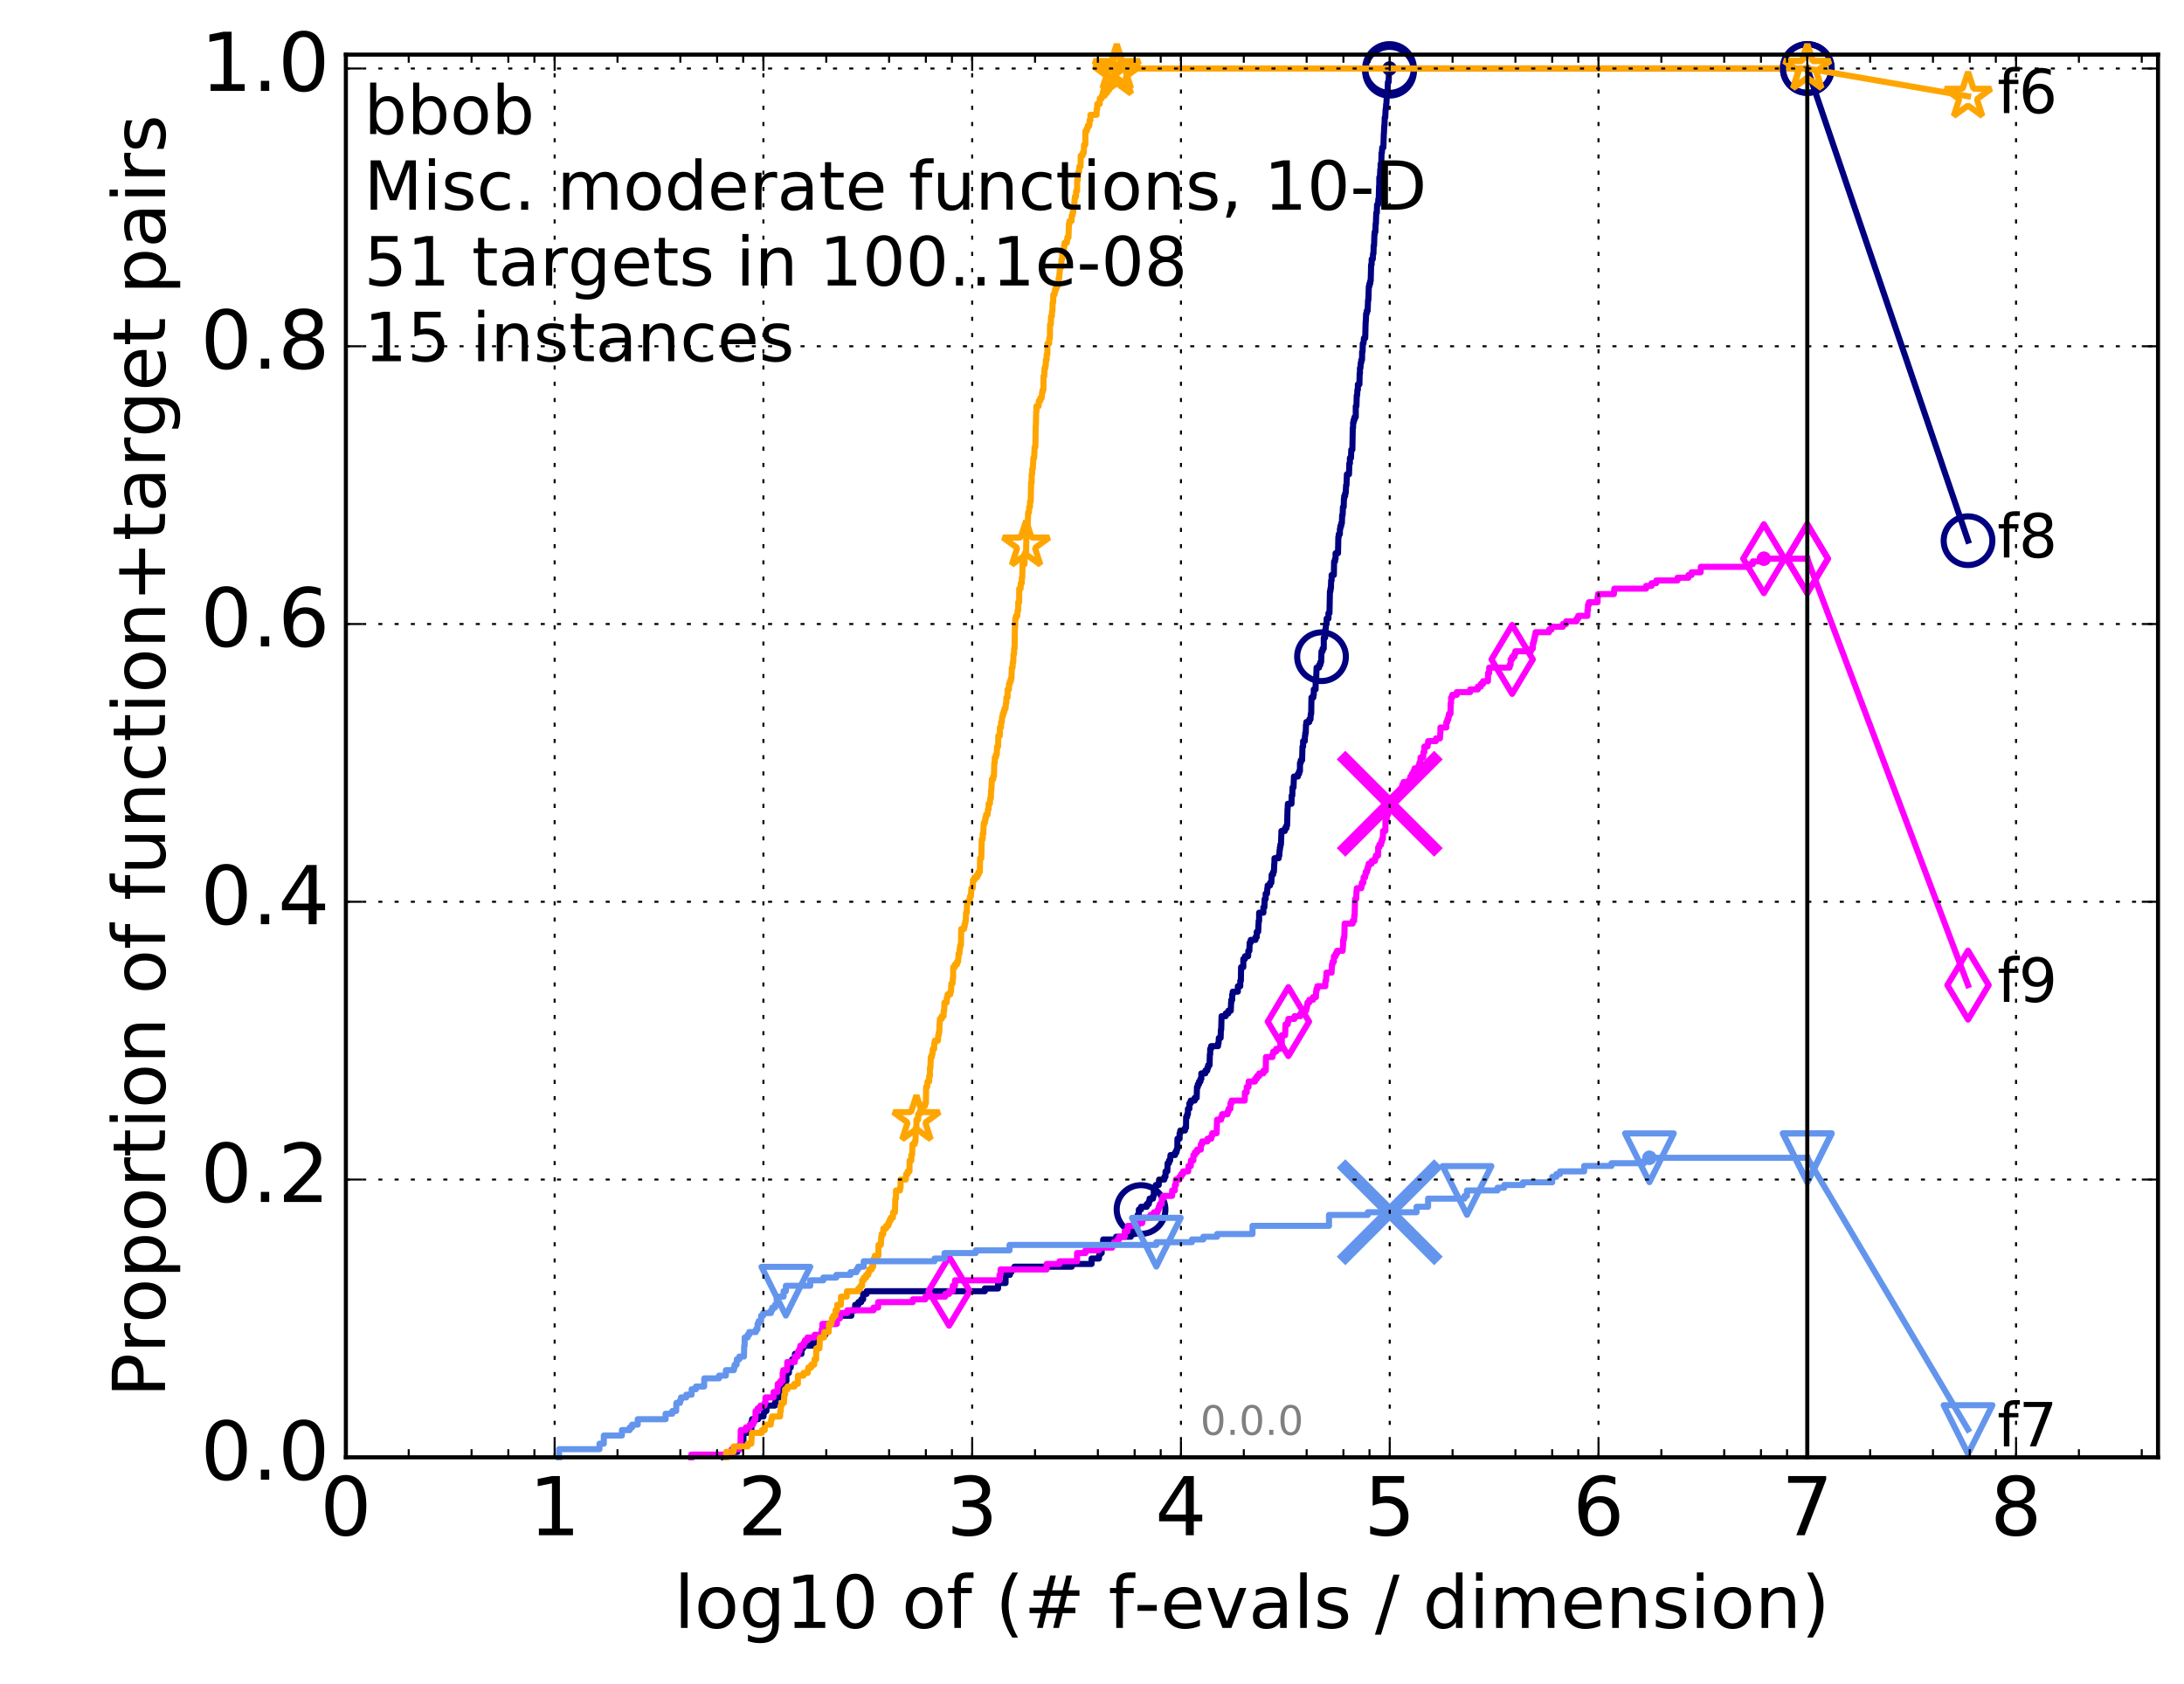 <?xml version="1.0" encoding="utf-8" standalone="no"?>
<!DOCTYPE svg PUBLIC "-//W3C//DTD SVG 1.1//EN"
  "http://www.w3.org/Graphics/SVG/1.1/DTD/svg11.dtd">
<!-- Created with matplotlib (http://matplotlib.org/) -->
<svg height="415pt" version="1.1" viewBox="0 0 538 415" width="538pt" xmlns="http://www.w3.org/2000/svg" xmlns:xlink="http://www.w3.org/1999/xlink">
 <defs>
  <style type="text/css">
*{stroke-linecap:butt;stroke-linejoin:round;stroke-miterlimit:100000;}
  </style>
 </defs>
 <g id="figure_1">
  <g id="patch_1">
   <path d="M 0 415.456 
L 538.8 415.456 
L 538.8 0 
L 0 0 
z
" style="fill:#ffffff;"/>
  </g>
  <g id="axes_1">
   <g id="patch_2">
    <path d="M 85.2 359.056 
L 531.6 359.056 
L 531.6 13.456 
L 85.2 13.456 
z
" style="fill:#ffffff;"/>
   </g>
   <g id="line2d_1">
    <defs>
     <path d="M 0 1.5 
C 0.398 1.5 0.779 1.342 1.061 1.061 
C 1.342 0.779 1.5 0.398 1.5 0 
C 1.5 -0.398 1.342 -0.779 1.061 -1.061 
C 0.779 -1.342 0.398 -1.5 0 -1.5 
C -0.398 -1.5 -0.779 -1.342 -1.061 -1.061 
C -1.342 -0.779 -1.5 -0.398 -1.5 0 
C -1.5 0.398 -1.342 0.779 -1.061 1.061 
C -0.779 1.342 -0.398 1.5 0 1.5 
z
" id="me1ddec4876" style="stroke:#000080;stroke-width:0.5;"/>
    </defs>
    <g>
     <use style="fill:#000080;stroke:#000080;stroke-width:0.5;" x="342.291" xlink:href="#me1ddec4876" y="16.878"/>
     <use style="fill:#000080;stroke:#000080;stroke-width:0.5;" x="342.291" xlink:href="#me1ddec4876" y="16.878"/>
    </g>
   </g>
   <g id="line2d_2">
    <path d="M 178.332 359.056 
L 178.332 358.385 
L 180.281 358.385 
L 180.281 357.714 
L 181.661 357.714 
L 181.661 356.373 
L 182.792 356.373 
L 182.792 355.031 
L 183.129 355.031 
L 183.129 353.018 
L 185.1 353.018 
L 185.1 350.334 
L 185.253 350.334 
L 185.253 349.663 
L 186.77 349.663 
L 186.77 348.992 
L 188.079 348.992 
L 188.079 348.321 
L 188.191 348.321 
L 188.191 347.65 
L 188.804 347.65 
L 188.804 346.309 
L 190.886 346.309 
L 190.886 345.638 
L 191.062 345.638 
L 191.062 344.296 
L 192.017 344.296 
L 192.017 342.954 
L 192.88 342.954 
L 192.88 342.283 
L 193.077 342.283 
L 193.077 340.941 
L 193.219 340.941 
L 193.219 340.27 
L 193.727 340.27 
L 193.727 338.257 
L 194.343 338.257 
L 194.343 336.915 
L 194.793 336.915 
L 194.81 335.574 
L 195.137 335.574 
L 195.137 334.903 
L 195.826 334.903 
L 195.826 333.561 
L 197.438 333.561 
L 197.438 332.219 
L 197.86 332.219 
L 197.86 331.548 
L 200.183 331.548 
L 200.183 330.877 
L 200.594 330.877 
L 200.594 330.206 
L 201.542 330.206 
L 201.542 329.535 
L 202.428 329.535 
L 202.428 328.864 
L 203.314 328.864 
L 203.314 328.193 
L 203.65 328.193 
L 203.65 326.851 
L 204.101 326.851 
L 204.101 326.18 
L 205.769 326.18 
L 205.769 324.839 
L 206.387 324.839 
L 206.387 324.168 
L 209.714 324.168 
L 209.714 322.826 
L 210.66 322.826 
L 210.66 321.484 
L 211.457 321.484 
L 211.457 320.813 
L 212.159 320.813 
L 212.159 320.142 
L 212.625 320.142 
L 212.625 318.8 
L 213.478 318.8 
L 213.478 318.129 
L 242.611 318.129 
L 242.611 317.458 
L 245.859 317.458 
L 245.859 316.116 
L 247.709 316.116 
L 247.709 314.104 
L 248.773 314.104 
L 248.773 313.433 
L 249.131 313.433 
L 249.131 312.762 
L 249.891 312.762 
L 249.891 312.091 
L 264.011 312.091 
L 264.011 311.42 
L 268.893 311.42 
L 268.893 310.078 
L 270.707 310.078 
L 270.707 309.407 
L 270.836 309.407 
L 270.836 308.736 
L 271.383 308.736 
L 271.383 307.394 
L 271.662 307.394 
L 271.757 305.381 
L 274.942 305.381 
L 274.942 304.71 
L 278.557 304.71 
L 278.557 304.039 
L 279.502 304.039 
L 279.568 302.698 
L 279.617 302.698 
L 279.617 301.356 
L 279.875 301.356 
L 279.875 300.685 
L 280.234 300.685 
L 280.234 299.343 
L 280.506 299.343 
L 280.544 298.001 
L 281.079 298.001 
L 281.079 297.33 
L 282.481 297.33 
L 282.481 296.659 
L 283.005 296.659 
L 283.005 295.988 
L 283.191 295.988 
L 283.191 295.317 
L 284.04 295.317 
L 284.04 294.646 
L 284.215 294.646 
L 284.231 293.304 
L 284.452 293.304 
L 284.452 292.634 
L 284.706 292.634 
L 284.706 291.963 
L 285.441 291.963 
L 285.524 290.621 
L 286.814 290.621 
L 286.814 289.95 
L 287.098 289.95 
L 287.117 288.608 
L 287.55 288.608 
L 287.626 286.595 
L 287.973 286.595 
L 287.973 285.924 
L 288.244 285.924 
L 288.337 284.582 
L 289.466 284.582 
L 289.466 283.911 
L 289.821 283.911 
L 289.821 283.24 
L 290.01 283.24 
L 290.05 280.557 
L 290.577 280.557 
L 290.577 279.215 
L 290.748 279.215 
L 290.748 278.544 
L 291.902 278.544 
L 291.902 277.873 
L 292.155 277.873 
L 292.19 275.189 
L 292.438 275.189 
L 292.438 274.518 
L 292.634 274.518 
L 292.634 273.176 
L 292.987 273.176 
L 292.987 271.834 
L 293.315 271.834 
L 293.315 271.164 
L 294.292 271.164 
L 294.292 270.493 
L 294.786 270.493 
L 294.856 267.809 
L 295.073 267.809 
L 295.073 267.138 
L 295.365 267.138 
L 295.365 266.467 
L 295.719 266.467 
L 295.719 265.796 
L 295.931 265.796 
L 295.931 264.454 
L 296.922 264.454 
L 296.922 263.783 
L 297.387 263.783 
L 297.387 263.112 
L 297.611 263.112 
L 297.611 262.441 
L 297.963 262.441 
L 298.03 259.758 
L 298.116 259.758 
L 298.116 258.416 
L 298.343 258.416 
L 298.343 257.745 
L 300.048 257.745 
L 300.048 257.074 
L 300.171 257.074 
L 300.247 255.732 
L 300.683 255.732 
L 300.743 253.719 
L 300.826 253.719 
L 300.915 250.364 
L 301.936 250.364 
L 301.936 249.694 
L 302.575 249.694 
L 302.575 249.023 
L 303.191 249.023 
L 303.263 247.01 
L 303.327 247.01 
L 303.327 246.339 
L 303.539 246.339 
L 303.539 244.997 
L 303.671 244.997 
L 303.671 244.326 
L 304.927 244.326 
L 304.927 242.984 
L 305.521 242.984 
L 305.53 241.642 
L 305.673 241.642 
L 305.728 238.288 
L 306.274 238.288 
L 306.274 236.275 
L 306.677 236.275 
L 306.677 235.604 
L 307.455 235.604 
L 307.515 234.262 
L 307.767 234.262 
L 307.836 232.249 
L 308.101 232.249 
L 308.101 231.578 
L 309.268 231.578 
L 309.268 230.907 
L 309.587 230.907 
L 309.587 229.565 
L 309.938 229.565 
L 310.028 227.553 
L 310.052 227.553 
L 310.052 226.882 
L 310.17 226.882 
L 310.17 224.869 
L 311.223 224.869 
L 311.223 223.527 
L 311.468 223.527 
L 311.527 221.514 
L 311.779 221.514 
L 311.779 220.172 
L 312.114 220.172 
L 312.188 218.83 
L 312.27 218.83 
L 312.27 218.159 
L 312.87 218.159 
L 312.87 217.488 
L 313.179 217.488 
L 313.269 215.476 
L 313.614 215.476 
L 313.614 214.805 
L 313.808 214.805 
L 313.9 212.792 
L 313.933 212.792 
L 313.956 211.45 
L 314.992 211.45 
L 314.992 210.779 
L 315.14 210.779 
L 315.21 209.437 
L 315.284 209.437 
L 315.284 208.766 
L 315.399 208.766 
L 315.399 208.095 
L 315.541 208.095 
L 315.65 205.412 
L 315.658 205.412 
L 315.658 204.741 
L 316.509 204.741 
L 316.509 204.07 
L 316.885 204.07 
L 316.885 203.399 
L 317.061 203.399 
L 317.167 199.373 
L 317.19 199.373 
L 317.25 198.031 
L 318.141 198.031 
L 318.187 196.018 
L 318.337 196.018 
L 318.399 194.006 
L 318.642 194.006 
L 318.748 191.322 
L 319.714 191.322 
L 319.714 190.651 
L 320.028 190.651 
L 320.028 189.98 
L 320.23 189.98 
L 320.23 187.967 
L 320.43 187.967 
L 320.43 187.296 
L 320.753 187.296 
L 320.852 183.942 
L 320.998 183.942 
L 320.998 182.6 
L 321.419 182.6 
L 321.456 181.258 
L 321.532 181.258 
L 321.532 180.587 
L 321.651 180.587 
L 321.71 178.574 
L 321.794 178.574 
L 321.794 177.903 
L 322.519 177.903 
L 322.519 177.232 
L 322.821 177.232 
L 322.888 175.89 
L 322.997 175.89 
L 323.058 171.865 
L 323.519 171.865 
L 323.519 171.194 
L 323.63 171.194 
L 323.63 169.852 
L 324.077 169.852 
L 324.118 167.168 
L 324.226 167.168 
L 324.32 164.484 
L 324.945 164.484 
L 324.945 163.813 
L 325.246 163.813 
L 325.246 163.143 
L 325.442 163.143 
L 325.539 160.459 
L 325.81 160.459 
L 325.81 159.788 
L 326.091 159.788 
L 326.091 157.104 
L 326.435 157.104 
L 326.463 155.091 
L 326.56 155.091 
L 326.646 153.749 
L 326.794 153.749 
L 326.794 152.408 
L 327.243 152.408 
L 327.243 151.066 
L 327.5 151.066 
L 327.609 145.698 
L 327.733 145.698 
L 327.733 145.027 
L 327.848 145.027 
L 327.913 143.014 
L 328.026 143.014 
L 328.026 141.673 
L 328.576 141.673 
L 328.64 138.318 
L 328.877 138.318 
L 328.877 137.647 
L 329.001 137.647 
L 329.001 136.305 
L 329.6 136.305 
L 329.686 132.279 
L 329.782 132.279 
L 329.782 131.608 
L 330.051 131.608 
L 330.076 130.267 
L 330.184 130.267 
L 330.184 129.596 
L 330.392 129.596 
L 330.392 128.925 
L 330.55 128.925 
L 330.623 126.912 
L 330.735 126.912 
L 330.822 124.899 
L 331.003 124.899 
L 331.056 122.886 
L 331.13 122.886 
L 331.13 122.215 
L 331.355 122.215 
L 331.355 121.544 
L 331.488 121.544 
L 331.597 119.532 
L 331.691 119.532 
L 331.794 116.848 
L 332.316 116.848 
L 332.388 114.164 
L 332.535 114.164 
L 332.535 112.822 
L 332.801 112.822 
L 332.87 110.809 
L 333.137 110.809 
L 333.233 105.442 
L 333.308 105.442 
L 333.322 104.1 
L 333.455 104.1 
L 333.455 103.429 
L 333.67 103.429 
L 333.67 102.758 
L 333.973 102.758 
L 333.974 100.074 
L 334.135 100.074 
L 334.218 97.391 
L 334.316 97.391 
L 334.376 96.049 
L 334.492 96.049 
L 334.492 94.707 
L 334.87 94.707 
L 334.93 92.023 
L 335.005 92.023 
L 335.005 90.681 
L 335.122 90.681 
L 335.218 89.339 
L 335.331 89.339 
L 335.331 88.668 
L 335.517 88.668 
L 335.542 86.656 
L 335.653 86.656 
L 335.705 84.643 
L 335.879 84.643 
L 335.986 83.301 
L 336.302 83.301 
L 336.406 79.275 
L 336.442 79.275 
L 336.528 77.263 
L 336.679 77.263 
L 336.679 76.592 
L 336.897 76.592 
L 337.004 73.908 
L 337.081 73.908 
L 337.19 70.553 
L 337.332 70.553 
L 337.332 69.882 
L 337.538 69.882 
L 337.538 69.211 
L 337.655 69.211 
L 337.76 65.186 
L 337.878 65.186 
L 337.898 63.844 
L 338.166 63.844 
L 338.238 62.502 
L 338.328 62.502 
L 338.387 60.489 
L 338.484 60.489 
L 338.565 57.805 
L 338.638 57.805 
L 338.638 57.134 
L 338.808 57.134 
L 338.865 55.122 
L 338.931 55.122 
L 339.03 52.438 
L 339.159 52.438 
L 339.224 50.425 
L 339.466 50.425 
L 339.526 49.083 
L 339.63 49.083 
L 339.727 45.728 
L 339.767 45.728 
L 339.778 43.716 
L 339.926 43.716 
L 340.017 41.703 
L 340.105 41.703 
L 340.105 40.361 
L 340.259 40.361 
L 340.325 37.677 
L 340.401 37.677 
L 340.494 36.335 
L 340.775 36.335 
L 340.883 32.981 
L 340.906 32.981 
L 340.995 30.968 
L 341.05 30.968 
L 341.11 28.955 
L 341.233 28.955 
L 341.323 26.942 
L 341.387 26.942 
L 341.476 25.6 
L 341.524 25.6 
L 341.614 23.588 
L 341.644 23.588 
L 341.644 22.917 
L 341.792 22.917 
L 341.891 20.233 
L 342.065 20.233 
L 342.175 17.549 
L 342.291 17.549 
L 342.291 16.878 
L 445.2 16.878 
L 445.2 16.878 
" style="fill:none;stroke:#000080;stroke-linecap:square;stroke-width:1.5;"/>
   </g>
   <g id="line2d_3">
    <defs>
     <path d="M 0 6 
C 1.591 6 3.117 5.368 4.243 4.243 
C 5.368 3.117 6 1.591 6 0 
C 6 -1.591 5.368 -3.117 4.243 -4.243 
C 3.117 -5.368 1.591 -6 0 -6 
C -1.591 -6 -3.117 -5.368 -4.243 -4.243 
C -5.368 -3.117 -6 -1.591 -6 0 
C -6 1.591 -5.368 3.117 -4.243 4.243 
C -3.117 5.368 -1.591 6 0 6 
z
" id="m2afb9ff0af" style="stroke:#000080;stroke-width:1.5;"/>
    </defs>
    <g>
     <use style="fill:none;stroke:#000080;stroke-width:1.5;" x="281.079" xlink:href="#m2afb9ff0af" y="298.001"/>
     <use style="fill:none;stroke:#000080;stroke-width:1.5;" x="325.539" xlink:href="#m2afb9ff0af" y="161.801"/>
     <use style="fill:none;stroke:#000080;stroke-width:1.5;" x="342.291" xlink:href="#m2afb9ff0af" y="17.549"/>
     <use style="fill:none;stroke:#000080;stroke-width:1.5;" x="342.291" xlink:href="#m2afb9ff0af" y="16.878"/>
     <use style="fill:none;stroke:#000080;stroke-width:1.5;" x="445.2" xlink:href="#m2afb9ff0af" y="16.878"/>
    </g>
   </g>
   <g id="line2d_4"/>
   <g id="line2d_5">
    <defs>
     <path d="M 0 1.5 
C 0.398 1.5 0.779 1.342 1.061 1.061 
C 1.342 0.779 1.5 0.398 1.5 0 
C 1.5 -0.398 1.342 -0.779 1.061 -1.061 
C 0.779 -1.342 0.398 -1.5 0 -1.5 
C -0.398 -1.5 -0.779 -1.342 -1.061 -1.061 
C -1.342 -0.779 -1.5 -0.398 -1.5 0 
C -1.5 0.398 -1.342 0.779 -1.061 1.061 
C -0.779 1.342 -0.398 1.5 0 1.5 
z
" id="m52761df8da" style="stroke:#ff00ff;stroke-width:0.5;"/>
    </defs>
    <g>
     <use style="fill:#ff00ff;stroke:#ff00ff;stroke-width:0.5;" x="434.506" xlink:href="#m52761df8da" y="137.647"/>
     <use style="fill:#ff00ff;stroke:#ff00ff;stroke-width:0.5;" x="434.506" xlink:href="#m52761df8da" y="137.647"/>
    </g>
   </g>
   <g id="line2d_6">
    <path d="M 170.272 359.056 
L 170.272 358.385 
L 180.25 358.385 
L 180.25 357.044 
L 182.393 357.044 
L 182.479 352.347 
L 183.733 352.347 
L 183.733 351.676 
L 184.688 351.676 
L 184.688 351.005 
L 185.53 351.005 
L 185.53 350.334 
L 185.852 350.334 
L 185.852 349.663 
L 186.097 349.663 
L 186.122 347.65 
L 186.651 347.65 
L 186.651 346.979 
L 187.331 346.979 
L 187.331 346.309 
L 188.346 346.309 
L 188.346 345.638 
L 188.565 345.638 
L 188.565 344.296 
L 190.568 344.296 
L 190.568 342.954 
L 191.526 342.954 
L 191.602 340.941 
L 192.241 340.941 
L 192.241 340.27 
L 192.79 340.27 
L 192.79 338.257 
L 192.934 338.257 
L 192.934 337.586 
L 193.883 337.586 
L 193.934 335.574 
L 195.795 335.574 
L 195.795 334.232 
L 196.494 334.232 
L 196.494 333.561 
L 196.616 333.561 
L 196.616 332.89 
L 196.979 332.89 
L 196.979 332.219 
L 197.143 332.219 
L 197.143 331.548 
L 197.946 331.548 
L 197.946 330.877 
L 198.288 330.877 
L 198.288 330.206 
L 198.901 330.206 
L 198.901 329.535 
L 200.684 329.535 
L 200.684 328.864 
L 202.381 328.864 
L 202.428 327.522 
L 202.58 327.522 
L 202.58 326.18 
L 206.169 326.18 
L 206.169 324.839 
L 206.911 324.839 
L 206.911 323.497 
L 208.718 323.497 
L 208.718 322.826 
L 215.192 322.826 
L 215.192 322.155 
L 216.317 322.155 
L 216.317 320.813 
L 224.846 320.813 
L 224.846 320.142 
L 227.942 320.142 
L 227.942 319.471 
L 232.839 319.471 
L 232.839 318.8 
L 233.801 318.8 
L 233.801 318.129 
L 234.702 318.129 
L 234.702 316.787 
L 235.249 316.787 
L 235.249 315.445 
L 246.213 315.445 
L 246.213 314.104 
L 246.466 314.104 
L 246.466 312.762 
L 257.826 312.762 
L 257.826 311.42 
L 261.009 311.42 
L 261.009 310.749 
L 265.316 310.749 
L 265.316 308.736 
L 267.379 308.736 
L 267.379 308.065 
L 270.766 308.065 
L 270.766 307.394 
L 273.982 307.394 
L 273.982 306.723 
L 274.418 306.723 
L 274.418 306.052 
L 275.306 306.052 
L 275.306 305.381 
L 275.659 305.381 
L 275.659 304.71 
L 277.072 304.71 
L 277.072 303.369 
L 277.764 303.369 
L 277.828 302.027 
L 280.287 302.027 
L 280.287 301.356 
L 281.365 301.356 
L 281.365 300.685 
L 281.518 300.685 
L 281.518 300.014 
L 283.407 300.014 
L 283.407 299.343 
L 284.242 299.343 
L 284.242 298.672 
L 285.182 298.672 
L 285.182 298.001 
L 285.437 298.001 
L 285.437 297.33 
L 285.693 297.33 
L 285.693 296.659 
L 286.183 296.659 
L 286.183 295.317 
L 286.539 295.317 
L 286.539 294.646 
L 288.737 294.646 
L 288.737 293.304 
L 289.415 293.304 
L 289.415 291.963 
L 289.669 291.963 
L 289.669 290.621 
L 290.522 290.621 
L 290.522 289.95 
L 290.975 289.95 
L 290.975 289.279 
L 291.41 289.279 
L 291.41 288.608 
L 292.702 288.608 
L 292.758 287.266 
L 293.352 287.266 
L 293.352 285.924 
L 293.972 285.924 
L 293.972 284.582 
L 294.34 284.582 
L 294.34 283.911 
L 294.884 283.911 
L 294.884 283.24 
L 295.813 283.24 
L 295.813 281.899 
L 296.134 281.899 
L 296.134 281.228 
L 297.427 281.228 
L 297.427 280.557 
L 298.383 280.557 
L 298.383 279.886 
L 298.608 279.886 
L 298.608 279.215 
L 299.698 279.215 
L 299.807 275.86 
L 300.811 275.86 
L 300.811 275.189 
L 301.045 275.189 
L 301.045 274.518 
L 302.396 274.518 
L 302.396 273.847 
L 302.65 273.847 
L 302.65 273.176 
L 303.1 273.176 
L 303.1 271.834 
L 303.377 271.834 
L 303.377 271.164 
L 306.63 271.164 
L 306.662 269.151 
L 307.107 269.151 
L 307.107 267.809 
L 307.569 267.809 
L 307.569 266.467 
L 309.153 266.467 
L 309.153 265.796 
L 309.631 265.796 
L 309.631 265.125 
L 310.204 265.125 
L 310.204 264.454 
L 311.23 264.454 
L 311.23 263.783 
L 311.802 263.783 
L 311.853 260.429 
L 313.457 260.429 
L 313.457 259.758 
L 313.647 259.758 
L 313.647 259.087 
L 314.363 259.087 
L 314.363 258.416 
L 315.378 258.416 
L 315.416 257.074 
L 315.752 257.074 
L 315.752 255.061 
L 316.577 255.061 
L 316.671 252.377 
L 317.216 252.377 
L 317.216 251.706 
L 317.38 251.706 
L 317.38 251.035 
L 318.879 251.035 
L 318.879 250.364 
L 320.335 250.364 
L 320.335 249.694 
L 321.12 249.694 
L 321.12 249.023 
L 321.766 249.023 
L 321.766 248.352 
L 321.934 248.352 
L 321.934 247.681 
L 322.079 247.681 
L 322.079 247.01 
L 322.52 247.01 
L 322.52 246.339 
L 323.441 246.339 
L 323.441 245.668 
L 324.181 245.668 
L 324.181 244.326 
L 324.294 244.326 
L 324.294 243.655 
L 324.517 243.655 
L 324.517 242.984 
L 326.483 242.984 
L 326.483 241.642 
L 326.673 241.642 
L 326.752 239.629 
L 328.025 239.629 
L 328.104 237.617 
L 328.256 237.617 
L 328.256 236.946 
L 328.587 236.946 
L 328.596 235.604 
L 329.009 235.604 
L 329.009 234.933 
L 329.374 234.933 
L 329.374 234.262 
L 330.736 234.262 
L 330.846 232.92 
L 330.854 232.92 
L 330.854 231.578 
L 331.03 231.578 
L 331.03 230.907 
L 331.162 230.907 
L 331.231 227.553 
L 333.204 227.553 
L 333.204 226.882 
L 333.581 226.882 
L 333.603 225.54 
L 333.7 225.54 
L 333.8 221.514 
L 334.081 221.514 
L 334.157 219.501 
L 334.223 219.501 
L 334.223 218.83 
L 335.343 218.83 
L 335.343 218.159 
L 335.475 218.159 
L 335.475 217.488 
L 335.846 217.488 
L 335.899 216.147 
L 336.295 216.147 
L 336.295 215.476 
L 336.435 215.476 
L 336.435 214.805 
L 336.761 214.805 
L 336.761 214.134 
L 336.962 214.134 
L 336.962 213.463 
L 337.156 213.463 
L 337.156 212.792 
L 337.883 212.792 
L 337.883 212.121 
L 338.701 212.121 
L 338.701 211.45 
L 338.921 211.45 
L 338.921 210.779 
L 339.48 210.779 
L 339.491 208.766 
L 339.786 208.766 
L 339.786 208.095 
L 340.218 208.095 
L 340.218 207.424 
L 340.411 207.424 
L 340.411 206.753 
L 340.64 206.753 
L 340.704 204.741 
L 341.267 204.741 
L 341.294 202.057 
L 341.611 202.057 
L 341.638 200.715 
L 341.937 200.715 
L 341.937 200.044 
L 342.179 200.044 
L 342.232 198.031 
L 343.366 198.031 
L 343.366 197.36 
L 344.026 197.36 
L 344.026 196.689 
L 344.477 196.689 
L 344.477 196.018 
L 345.027 196.018 
L 345.027 195.348 
L 345.217 195.348 
L 345.217 194.677 
L 345.363 194.677 
L 345.443 193.335 
L 345.777 193.335 
L 345.777 192.664 
L 347.329 192.664 
L 347.422 191.322 
L 347.799 191.322 
L 347.799 190.651 
L 348.186 190.651 
L 348.186 189.98 
L 348.468 189.98 
L 348.468 189.309 
L 349.428 189.309 
L 349.428 188.638 
L 349.644 188.638 
L 349.644 187.967 
L 349.874 187.967 
L 349.938 186.625 
L 350.576 186.625 
L 350.645 185.283 
L 350.874 185.283 
L 350.874 183.942 
L 351.663 183.942 
L 351.663 183.271 
L 351.806 183.271 
L 351.806 182.6 
L 353.73 182.6 
L 353.73 181.929 
L 354.709 181.929 
L 354.811 180.587 
L 354.832 180.587 
L 354.832 179.245 
L 356.281 179.245 
L 356.281 177.903 
L 356.54 177.903 
L 356.54 177.232 
L 356.787 177.232 
L 356.787 176.561 
L 356.924 176.561 
L 356.924 175.89 
L 357.306 175.89 
L 357.362 173.207 
L 357.462 173.207 
L 357.462 171.865 
L 357.742 171.865 
L 357.742 171.194 
L 358.856 171.194 
L 358.856 170.523 
L 362.165 170.523 
L 362.165 169.852 
L 364.057 169.852 
L 364.057 169.181 
L 364.782 169.181 
L 364.782 168.51 
L 365.33 168.51 
L 365.33 167.839 
L 366.536 167.839 
L 366.567 165.826 
L 366.844 165.826 
L 366.844 164.484 
L 371.86 164.484 
L 371.86 163.813 
L 372.118 163.813 
L 372.118 162.472 
L 372.498 162.472 
L 372.498 161.801 
L 373.048 161.801 
L 373.048 161.13 
L 373.278 161.13 
L 373.278 160.459 
L 377.141 160.459 
L 377.141 159.788 
L 377.608 159.788 
L 377.608 158.446 
L 377.801 158.446 
L 377.801 157.775 
L 377.972 157.775 
L 377.972 157.104 
L 378.106 157.104 
L 378.106 156.433 
L 378.268 156.433 
L 378.268 155.762 
L 381.6 155.762 
L 381.6 155.091 
L 382.209 155.091 
L 382.209 154.42 
L 384.99 154.42 
L 384.99 153.749 
L 385.789 153.749 
L 385.789 153.078 
L 388.363 153.078 
L 388.363 152.408 
L 388.774 152.408 
L 388.774 151.737 
L 391.042 151.737 
L 391.042 150.395 
L 391.172 150.395 
L 391.172 149.053 
L 391.406 149.053 
L 391.406 148.382 
L 393.55 148.382 
L 393.55 147.04 
L 393.669 147.04 
L 393.669 146.369 
L 397.562 146.369 
L 397.659 145.027 
L 405.493 145.027 
L 405.493 144.356 
L 406.843 144.356 
L 406.843 143.685 
L 407.991 143.685 
L 407.991 143.014 
L 413.233 143.014 
L 413.233 142.343 
L 415.918 142.343 
L 415.918 141.673 
L 416.689 141.673 
L 416.689 141.002 
L 418.933 141.002 
L 418.97 139.66 
L 430.956 139.66 
L 430.956 138.989 
L 431.786 138.989 
L 431.786 138.318 
L 434.506 138.318 
L 434.506 137.647 
L 445.2 137.647 
L 445.2 137.647 
" style="fill:none;stroke:#ff00ff;stroke-linecap:square;stroke-width:1.5;"/>
   </g>
   <g id="line2d_7">
    <defs>
     <path d="M -0 8.485 
L 5.091 0 
L 0 -8.485 
L -5.091 -0 
z
" id="m90408a14f9" style="stroke:#ff00ff;stroke-linejoin:miter;stroke-width:1.5;"/>
    </defs>
    <g>
     <use style="fill:none;stroke:#ff00ff;stroke-linejoin:miter;stroke-width:1.5;" x="233.801" xlink:href="#m90408a14f9" y="318.129"/>
     <use style="fill:none;stroke:#ff00ff;stroke-linejoin:miter;stroke-width:1.5;" x="317.38" xlink:href="#m90408a14f9" y="251.706"/>
     <use style="fill:none;stroke:#ff00ff;stroke-linejoin:miter;stroke-width:1.5;" x="372.498" xlink:href="#m90408a14f9" y="162.472"/>
     <use style="fill:none;stroke:#ff00ff;stroke-linejoin:miter;stroke-width:1.5;" x="434.506" xlink:href="#m90408a14f9" y="137.647"/>
     <use style="fill:none;stroke:#ff00ff;stroke-linejoin:miter;stroke-width:1.5;" x="445.2" xlink:href="#m90408a14f9" y="137.647"/>
    </g>
   </g>
   <g id="line2d_8"/>
   <g id="line2d_9">
    <path clip-path="url(#peb6aaf47b3)" d="M 342.343 198.031 
" style="fill:none;stroke:#ff00ff;stroke-linecap:square;"/>
    <defs>
     <path d="M -12 12 
L 12 -12 
M -12 -12 
L 12 12 
" id="mb4ac2facf6" style="stroke:#ff00ff;stroke-width:3.0;"/>
    </defs>
    <g clip-path="url(#peb6aaf47b3)">
     <use style="fill:#ff00ff;stroke:#ff00ff;stroke-width:3.0;" x="342.343" xlink:href="#mb4ac2facf6" y="198.031"/>
    </g>
   </g>
   <g id="line2d_10">
    <defs>
     <path d="M 0 1.5 
C 0.398 1.5 0.779 1.342 1.061 1.061 
C 1.342 0.779 1.5 0.398 1.5 0 
C 1.5 -0.398 1.342 -0.779 1.061 -1.061 
C 0.779 -1.342 0.398 -1.5 0 -1.5 
C -0.398 -1.5 -0.779 -1.342 -1.061 -1.061 
C -1.342 -0.779 -1.5 -0.398 -1.5 0 
C -1.5 0.398 -1.342 0.779 -1.061 1.061 
C -0.779 1.342 -0.398 1.5 0 1.5 
z
" id="m0b52692949" style="stroke:#ffa500;stroke-width:0.5;"/>
    </defs>
    <g>
     <use style="fill:#ffa500;stroke:#ffa500;stroke-width:0.5;" x="275.099" xlink:href="#m0b52692949" y="16.878"/>
     <use style="fill:#ffa500;stroke:#ffa500;stroke-width:0.5;" x="275.099" xlink:href="#m0b52692949" y="16.878"/>
    </g>
   </g>
   <g id="line2d_11">
    <path d="M 178.878 359.056 
L 178.878 357.714 
L 180.72 357.714 
L 180.72 356.373 
L 184.19 356.373 
L 184.19 355.702 
L 185.075 355.702 
L 185.177 353.689 
L 185.227 353.689 
L 185.227 353.018 
L 187.697 353.018 
L 187.697 352.347 
L 188.39 352.347 
L 188.39 351.005 
L 189.879 351.005 
L 189.982 349.663 
L 190.145 349.663 
L 190.145 348.992 
L 192.167 348.992 
L 192.204 347.65 
L 192.333 347.65 
L 192.333 346.309 
L 192.535 346.309 
L 192.535 345.638 
L 193.112 345.638 
L 193.201 343.625 
L 193.396 343.625 
L 193.396 342.283 
L 193.986 342.283 
L 193.986 341.612 
L 195.7 341.612 
L 195.7 340.941 
L 196.555 340.941 
L 196.555 338.928 
L 197.932 338.928 
L 197.932 338.257 
L 198.97 338.257 
L 198.97 337.586 
L 199.12 337.586 
L 199.12 336.915 
L 199.843 336.915 
L 199.843 336.244 
L 200.569 336.244 
L 200.633 334.903 
L 201.061 334.903 
L 201.061 332.219 
L 201.87 332.219 
L 201.978 329.535 
L 202.985 329.535 
L 203.053 328.193 
L 204.134 328.193 
L 204.21 326.18 
L 204.809 326.18 
L 204.809 325.509 
L 204.935 325.509 
L 204.935 324.839 
L 205.268 324.839 
L 205.268 324.168 
L 205.819 324.168 
L 205.819 322.826 
L 206.209 322.826 
L 206.229 321.484 
L 207.16 321.484 
L 207.169 319.471 
L 208.576 319.471 
L 208.638 318.129 
L 211.426 318.129 
L 211.426 317.458 
L 211.968 317.458 
L 211.968 316.787 
L 212.37 316.787 
L 212.37 315.445 
L 212.788 315.445 
L 212.788 314.774 
L 213.363 314.774 
L 213.363 314.104 
L 213.896 314.104 
L 213.896 313.433 
L 214.12 313.433 
L 214.12 312.762 
L 214.744 312.762 
L 214.744 312.091 
L 215.099 312.091 
L 215.099 310.749 
L 215.232 310.749 
L 215.232 310.078 
L 215.495 310.078 
L 215.495 309.407 
L 216.373 309.407 
L 216.405 306.723 
L 216.987 306.723 
L 217.085 304.71 
L 217.182 304.71 
L 217.182 304.039 
L 217.585 304.039 
L 217.585 302.698 
L 218.265 302.698 
L 218.265 302.027 
L 218.801 302.027 
L 218.801 301.356 
L 219.082 301.356 
L 219.082 300.685 
L 219.408 300.685 
L 219.408 300.014 
L 219.955 300.014 
L 220.009 298.672 
L 220.463 298.672 
L 220.547 295.317 
L 220.703 295.317 
L 220.718 293.304 
L 221.705 293.304 
L 221.705 292.634 
L 221.844 292.634 
L 221.844 290.621 
L 223.13 290.621 
L 223.222 289.279 
L 223.576 289.279 
L 223.576 288.608 
L 224.04 288.608 
L 224.067 285.924 
L 224.499 285.924 
L 224.499 284.582 
L 224.686 284.582 
L 224.785 281.899 
L 225.314 281.899 
L 225.314 281.228 
L 225.524 281.228 
L 225.582 277.873 
L 225.756 277.873 
L 225.756 275.86 
L 226.174 275.86 
L 226.174 274.518 
L 226.567 274.518 
L 226.567 273.847 
L 226.935 273.847 
L 226.935 273.176 
L 227.141 273.176 
L 227.141 272.505 
L 227.829 272.505 
L 227.829 271.834 
L 228.088 271.834 
L 228.132 267.809 
L 228.398 267.809 
L 228.478 266.467 
L 228.888 266.467 
L 228.888 265.125 
L 229.07 265.125 
L 229.07 263.112 
L 229.194 263.112 
L 229.286 260.429 
L 229.563 260.429 
L 229.563 259.758 
L 229.699 259.758 
L 229.792 258.416 
L 230.127 258.416 
L 230.127 257.074 
L 230.269 257.074 
L 230.269 256.403 
L 231.058 256.403 
L 231.107 255.061 
L 231.237 255.061 
L 231.237 254.39 
L 231.375 254.39 
L 231.475 251.706 
L 231.523 251.706 
L 231.523 251.035 
L 231.98 251.035 
L 231.98 250.364 
L 232.447 250.364 
L 232.447 249.023 
L 232.585 249.023 
L 232.661 247.01 
L 233.2 247.01 
L 233.262 245.668 
L 233.429 245.668 
L 233.429 244.997 
L 234.09 244.997 
L 234.09 244.326 
L 234.272 244.326 
L 234.356 242.313 
L 234.646 242.313 
L 234.721 240.971 
L 234.79 240.971 
L 234.807 238.288 
L 235.23 238.288 
L 235.23 237.617 
L 235.737 237.617 
L 235.737 236.946 
L 236.016 236.946 
L 236.12 235.604 
L 236.135 235.604 
L 236.135 234.933 
L 236.36 234.933 
L 236.416 233.591 
L 236.513 233.591 
L 236.513 232.92 
L 236.717 232.92 
L 236.78 228.894 
L 237.489 228.894 
L 237.489 228.223 
L 237.645 228.223 
L 237.645 227.553 
L 237.793 227.553 
L 237.793 226.882 
L 237.915 226.882 
L 237.963 224.869 
L 238.146 224.869 
L 238.227 222.185 
L 238.81 222.185 
L 238.81 221.514 
L 238.943 221.514 
L 238.943 220.843 
L 239.173 220.843 
L 239.282 218.83 
L 239.608 218.83 
L 239.675 216.818 
L 240.061 216.818 
L 240.061 216.147 
L 240.694 216.147 
L 240.694 215.476 
L 241.064 215.476 
L 241.064 214.805 
L 241.376 214.805 
L 241.429 211.45 
L 241.734 211.45 
L 241.841 206.753 
L 242.075 206.753 
L 242.075 205.412 
L 242.233 205.412 
L 242.296 203.399 
L 242.349 203.399 
L 242.349 202.728 
L 242.625 202.728 
L 242.625 202.057 
L 242.753 202.057 
L 242.753 201.386 
L 242.91 201.386 
L 242.91 200.715 
L 243.288 200.715 
L 243.375 199.373 
L 243.534 199.373 
L 243.534 198.031 
L 243.841 198.031 
L 243.912 196.689 
L 244.086 196.689 
L 244.133 194.677 
L 244.218 194.677 
L 244.323 191.993 
L 244.655 191.993 
L 244.655 191.322 
L 244.828 191.322 
L 244.938 187.967 
L 245.046 187.967 
L 245.046 186.625 
L 245.322 186.625 
L 245.322 185.954 
L 245.522 185.954 
L 245.632 183.942 
L 245.864 183.942 
L 245.926 181.258 
L 246.317 181.258 
L 246.317 179.245 
L 246.585 179.245 
L 246.61 177.903 
L 246.776 177.903 
L 246.862 176.561 
L 247.015 176.561 
L 247.015 175.89 
L 247.244 175.89 
L 247.244 175.219 
L 247.438 175.219 
L 247.438 174.548 
L 247.709 174.548 
L 247.806 173.207 
L 247.903 173.207 
L 247.903 171.865 
L 248.198 171.865 
L 248.225 169.852 
L 248.546 169.852 
L 248.546 168.51 
L 248.766 168.51 
L 248.766 167.839 
L 249.022 167.839 
L 249.022 167.168 
L 249.159 167.168 
L 249.247 164.484 
L 249.435 164.484 
L 249.492 163.143 
L 249.606 163.143 
L 249.663 161.13 
L 249.808 161.13 
L 249.808 159.788 
L 249.926 159.788 
L 250.004 154.42 
L 250.082 154.42 
L 250.095 152.408 
L 250.287 152.408 
L 250.287 151.737 
L 250.604 151.737 
L 250.679 150.395 
L 250.819 150.395 
L 250.826 148.382 
L 251.064 148.382 
L 251.066 145.027 
L 251.412 145.027 
L 251.468 143.685 
L 251.705 143.685 
L 251.705 142.343 
L 251.823 142.343 
L 251.893 138.989 
L 252.376 138.989 
L 252.422 136.305 
L 252.759 136.305 
L 252.836 132.279 
L 252.975 132.279 
L 253.048 129.596 
L 253.168 129.596 
L 253.269 126.241 
L 253.479 126.241 
L 253.539 124.899 
L 253.732 124.899 
L 253.732 123.557 
L 253.9 123.557 
L 254.009 118.861 
L 254.137 118.861 
L 254.137 116.848 
L 254.259 116.848 
L 254.28 115.506 
L 254.422 115.506 
L 254.521 113.493 
L 254.548 113.493 
L 254.548 112.822 
L 254.752 112.822 
L 254.853 110.138 
L 255.055 110.138 
L 255.136 104.771 
L 255.177 104.771 
L 255.251 101.416 
L 255.314 101.416 
L 255.314 100.074 
L 255.844 100.074 
L 255.913 98.733 
L 256.282 98.733 
L 256.282 98.062 
L 256.599 98.062 
L 256.706 96.72 
L 256.81 96.72 
L 256.81 96.049 
L 257.037 96.049 
L 257.054 92.694 
L 257.253 92.694 
L 257.306 90.681 
L 257.51 90.681 
L 257.51 90.01 
L 257.627 90.01 
L 257.63 88.668 
L 257.833 88.668 
L 257.833 87.327 
L 258.006 87.327 
L 258.038 84.643 
L 258.437 84.643 
L 258.472 83.301 
L 258.63 83.301 
L 258.664 79.946 
L 258.853 79.946 
L 258.91 77.933 
L 259.116 77.933 
L 259.165 76.592 
L 259.259 76.592 
L 259.291 74.579 
L 259.419 74.579 
L 259.476 72.566 
L 259.792 72.566 
L 259.792 71.895 
L 259.91 71.895 
L 259.91 71.224 
L 260.209 71.224 
L 260.209 70.553 
L 260.51 70.553 
L 260.51 69.882 
L 260.742 69.882 
L 260.779 68.54 
L 260.912 68.54 
L 261.003 67.198 
L 261.048 67.198 
L 261.099 65.857 
L 261.422 65.857 
L 261.477 63.844 
L 261.671 63.844 
L 261.671 62.502 
L 261.881 62.502 
L 261.881 61.831 
L 262.007 61.831 
L 262.007 61.16 
L 262.136 61.16 
L 262.136 60.489 
L 262.253 60.489 
L 262.253 59.818 
L 262.819 59.818 
L 262.819 59.147 
L 262.935 59.147 
L 262.935 58.476 
L 263.211 58.476 
L 263.318 55.122 
L 263.453 55.122 
L 263.453 54.451 
L 263.966 54.451 
L 264.001 53.109 
L 264.197 53.109 
L 264.197 52.438 
L 264.371 52.438 
L 264.371 51.096 
L 264.596 51.096 
L 264.706 49.083 
L 264.792 49.083 
L 264.792 48.412 
L 265.066 48.412 
L 265.086 47.07 
L 265.325 47.07 
L 265.347 44.387 
L 265.496 44.387 
L 265.594 42.374 
L 265.803 42.374 
L 265.88 41.032 
L 266.174 41.032 
L 266.227 38.348 
L 266.683 38.348 
L 266.683 37.677 
L 266.964 37.677 
L 267.048 35.664 
L 267.357 35.664 
L 267.378 32.31 
L 267.711 32.31 
L 267.711 31.639 
L 267.953 31.639 
L 267.953 30.968 
L 268.345 30.968 
L 268.411 29.626 
L 268.619 29.626 
L 268.619 28.284 
L 270.141 28.284 
L 270.141 26.942 
L 270.287 26.942 
L 270.287 25.6 
L 270.914 25.6 
L 270.914 24.258 
L 271.39 24.258 
L 271.39 23.588 
L 272.123 23.588 
L 272.123 22.917 
L 272.669 22.917 
L 272.669 22.246 
L 273.165 22.246 
L 273.165 20.904 
L 273.779 20.904 
L 273.779 18.891 
L 274.347 18.891 
L 274.347 18.22 
L 275.099 18.22 
L 275.099 16.878 
L 445.2 16.878 
L 445.2 16.878 
" style="fill:none;stroke:#ffa500;stroke-linecap:square;stroke-width:1.5;"/>
   </g>
   <g id="line2d_12">
    <defs>
     <path d="M 0 -6 
L -1.347 -1.854 
L -5.706 -1.854 
L -2.18 0.708 
L -3.527 4.854 
L -0 2.292 
L 3.527 4.854 
L 2.18 0.708 
L 5.706 -1.854 
L 1.347 -1.854 
z
" id="m0959f8cbc1" style="stroke:#ffa500;stroke-linejoin:bevel;stroke-width:1.5;"/>
    </defs>
    <g>
     <use style="fill:none;stroke:#ffa500;stroke-linejoin:bevel;stroke-width:1.5;" x="225.756" xlink:href="#m0959f8cbc1" y="275.86"/>
     <use style="fill:none;stroke:#ffa500;stroke-linejoin:bevel;stroke-width:1.5;" x="252.769" xlink:href="#m0959f8cbc1" y="134.292"/>
     <use style="fill:none;stroke:#ffa500;stroke-linejoin:bevel;stroke-width:1.5;" x="275.099" xlink:href="#m0959f8cbc1" y="18.22"/>
     <use style="fill:none;stroke:#ffa500;stroke-linejoin:bevel;stroke-width:1.5;" x="275.099" xlink:href="#m0959f8cbc1" y="16.878"/>
     <use style="fill:none;stroke:#ffa500;stroke-linejoin:bevel;stroke-width:1.5;" x="445.2" xlink:href="#m0959f8cbc1" y="16.878"/>
    </g>
   </g>
   <g id="line2d_13"/>
   <g id="line2d_14">
    <defs>
     <path d="M 0 1.5 
C 0.398 1.5 0.779 1.342 1.061 1.061 
C 1.342 0.779 1.5 0.398 1.5 0 
C 1.5 -0.398 1.342 -0.779 1.061 -1.061 
C 0.779 -1.342 0.398 -1.5 0 -1.5 
C -0.398 -1.5 -0.779 -1.342 -1.061 -1.061 
C -1.342 -0.779 -1.5 -0.398 -1.5 0 
C -1.5 0.398 -1.342 0.779 -1.061 1.061 
C -0.779 1.342 -0.398 1.5 0 1.5 
z
" id="m83929cc109" style="stroke:#6495ed;stroke-width:0.5;"/>
    </defs>
    <g>
     <use style="fill:#6495ed;stroke:#6495ed;stroke-width:0.5;" x="406.316" xlink:href="#m83929cc109" y="285.253"/>
     <use style="fill:#6495ed;stroke:#6495ed;stroke-width:0.5;" x="406.316" xlink:href="#m83929cc109" y="285.253"/>
    </g>
   </g>
   <g id="line2d_15">
    <path d="M 137.718 359.056 
L 137.718 357.044 
L 147.678 357.044 
L 147.678 355.702 
L 148.741 355.702 
L 148.741 353.689 
L 153.2 353.689 
L 153.2 352.347 
L 155.134 352.347 
L 155.134 351.676 
L 155.712 351.676 
L 155.712 351.005 
L 157.094 351.005 
L 157.094 349.663 
L 163.962 349.663 
L 163.962 348.321 
L 165.608 348.321 
L 165.608 347.65 
L 166.563 347.65 
L 166.622 345.638 
L 167.536 345.638 
L 167.536 344.967 
L 167.759 344.967 
L 167.759 344.296 
L 169.051 344.296 
L 169.051 343.625 
L 170.371 343.625 
L 170.371 342.283 
L 171.43 342.283 
L 171.43 341.612 
L 173.452 341.612 
L 173.495 339.599 
L 177.127 339.599 
L 177.127 338.928 
L 178.81 338.928 
L 178.81 337.586 
L 180.782 337.586 
L 180.782 336.915 
L 180.967 336.915 
L 180.967 336.244 
L 181.452 336.244 
L 181.512 334.903 
L 182.132 334.903 
L 182.132 334.232 
L 183.268 334.232 
L 183.323 331.548 
L 183.433 331.548 
L 183.433 329.535 
L 184.163 329.535 
L 184.163 328.864 
L 184.558 328.864 
L 184.558 328.193 
L 186.219 328.193 
L 186.219 327.522 
L 186.604 327.522 
L 186.604 326.18 
L 186.888 326.18 
L 186.888 325.509 
L 187.492 325.509 
L 187.492 324.168 
L 187.99 324.168 
L 187.99 323.497 
L 189.92 323.497 
L 189.92 322.826 
L 190.247 322.826 
L 190.247 322.155 
L 190.925 322.155 
L 190.925 321.484 
L 191.334 321.484 
L 191.334 319.471 
L 193.023 319.471 
L 193.023 318.129 
L 193.588 318.129 
L 193.588 316.787 
L 199.591 316.787 
L 199.591 315.445 
L 202.812 315.445 
L 202.812 314.774 
L 206.02 314.774 
L 206.02 314.104 
L 209.51 314.104 
L 209.51 313.433 
L 210.982 313.433 
L 210.982 312.762 
L 211.394 312.762 
L 211.394 312.091 
L 212.765 312.091 
L 212.765 310.749 
L 230.209 310.749 
L 230.209 310.078 
L 232.664 310.078 
L 232.664 308.736 
L 240.355 308.736 
L 240.355 308.065 
L 248.683 308.065 
L 248.683 306.723 
L 284.845 306.723 
L 284.845 306.052 
L 293.605 306.052 
L 293.605 305.381 
L 296.429 305.381 
L 296.429 304.71 
L 299.812 304.71 
L 299.812 304.039 
L 308.539 304.039 
L 308.539 302.027 
L 327.383 302.027 
L 327.383 299.343 
L 336.938 299.343 
L 336.938 298.672 
L 348.956 298.672 
L 348.956 297.33 
L 351.787 297.33 
L 351.787 295.317 
L 360.774 295.317 
L 360.774 294.646 
L 361.375 294.646 
L 361.375 293.304 
L 368.889 293.304 
L 368.889 292.634 
L 370.548 292.634 
L 370.548 291.963 
L 375.152 291.963 
L 375.152 291.292 
L 382.371 291.292 
L 382.371 289.95 
L 383.389 289.95 
L 383.389 289.279 
L 384.271 289.279 
L 384.271 288.608 
L 390.234 288.608 
L 390.234 287.266 
L 396.962 287.266 
L 396.962 286.595 
L 405.004 286.595 
L 405.004 285.924 
L 406.316 285.924 
L 406.316 285.253 
L 445.2 285.253 
L 445.2 285.253 
" style="fill:none;stroke:#6495ed;stroke-linecap:square;stroke-width:1.5;"/>
   </g>
   <g id="line2d_16">
    <defs>
     <path d="M -0 6 
L 6 -6 
L -6 -6 
z
" id="ma6691f873d" style="stroke:#6495ed;stroke-linejoin:miter;stroke-width:1.5;"/>
    </defs>
    <g>
     <use style="fill:none;stroke:#6495ed;stroke-linejoin:miter;stroke-width:1.5;" x="193.588" xlink:href="#ma6691f873d" y="318.129"/>
     <use style="fill:none;stroke:#6495ed;stroke-linejoin:miter;stroke-width:1.5;" x="284.845" xlink:href="#ma6691f873d" y="306.052"/>
     <use style="fill:none;stroke:#6495ed;stroke-linejoin:miter;stroke-width:1.5;" x="361.375" xlink:href="#ma6691f873d" y="293.304"/>
     <use style="fill:none;stroke:#6495ed;stroke-linejoin:miter;stroke-width:1.5;" x="406.316" xlink:href="#ma6691f873d" y="285.253"/>
     <use style="fill:none;stroke:#6495ed;stroke-linejoin:miter;stroke-width:1.5;" x="445.2" xlink:href="#ma6691f873d" y="285.253"/>
    </g>
   </g>
   <g id="line2d_17"/>
   <g id="line2d_18">
    <path clip-path="url(#peb6aaf47b3)" d="M 342.343 298.672 
" style="fill:none;stroke:#6495ed;stroke-linecap:square;"/>
    <defs>
     <path d="M -12 12 
L 12 -12 
M -12 -12 
L 12 12 
" id="m94267a9dfb" style="stroke:#6495ed;stroke-width:3.0;"/>
    </defs>
    <g clip-path="url(#peb6aaf47b3)">
     <use style="fill:#6495ed;stroke:#6495ed;stroke-width:3.0;" x="342.343" xlink:href="#m94267a9dfb" y="298.672"/>
    </g>
   </g>
   <g id="line2d_19">
    <path d="M 445.2 285.253 
L 484.8 352.213 
" style="fill:none;stroke:#6495ed;stroke-linecap:square;stroke-width:1.5;"/>
    <g>
     <use style="fill:none;stroke:#6495ed;stroke-linejoin:miter;stroke-width:1.5;" x="445.2" xlink:href="#ma6691f873d" y="285.253"/>
     <use style="fill:none;stroke:#6495ed;stroke-linejoin:miter;stroke-width:1.5;" x="484.8" xlink:href="#ma6691f873d" y="352.213"/>
    </g>
   </g>
   <g id="line2d_20">
    <path d="M 445.2 137.647 
L 484.8 242.716 
" style="fill:none;stroke:#ff00ff;stroke-linecap:square;stroke-width:1.5;"/>
    <g>
     <use style="fill:none;stroke:#ff00ff;stroke-linejoin:miter;stroke-width:1.5;" x="445.2" xlink:href="#m90408a14f9" y="137.647"/>
     <use style="fill:none;stroke:#ff00ff;stroke-linejoin:miter;stroke-width:1.5;" x="484.8" xlink:href="#m90408a14f9" y="242.716"/>
    </g>
   </g>
   <g id="line2d_21">
    <path d="M 445.2 16.878 
L 484.8 133.219 
" style="fill:none;stroke:#000080;stroke-linecap:square;stroke-width:1.5;"/>
    <g>
     <use style="fill:none;stroke:#000080;stroke-width:1.5;" x="445.2" xlink:href="#m2afb9ff0af" y="16.878"/>
     <use style="fill:none;stroke:#000080;stroke-width:1.5;" x="484.8" xlink:href="#m2afb9ff0af" y="133.219"/>
    </g>
   </g>
   <g id="line2d_22">
    <path d="M 445.2 16.878 
L 484.8 23.722 
" style="fill:none;stroke:#ffa500;stroke-linecap:square;stroke-width:1.5;"/>
    <g>
     <use style="fill:none;stroke:#ffa500;stroke-linejoin:bevel;stroke-width:1.5;" x="445.2" xlink:href="#m0959f8cbc1" y="16.878"/>
     <use style="fill:none;stroke:#ffa500;stroke-linejoin:bevel;stroke-width:1.5;" x="484.8" xlink:href="#m0959f8cbc1" y="23.722"/>
    </g>
   </g>
   <g id="line2d_23">
    <path d="M 445.2 359.056 
L 445.2 16.878 
" style="fill:none;stroke:#000000;stroke-linecap:square;"/>
   </g>
   <g id="patch_3">
    <path d="M 85.2 13.456 
L 531.6 13.456 
" style="fill:none;stroke:#000000;stroke-linecap:square;stroke-linejoin:miter;"/>
   </g>
   <g id="patch_4">
    <path d="M 531.6 359.056 
L 531.6 13.456 
" style="fill:none;stroke:#000000;stroke-linecap:square;stroke-linejoin:miter;"/>
   </g>
   <g id="patch_5">
    <path d="M 85.2 359.056 
L 531.6 359.056 
" style="fill:none;stroke:#000000;stroke-linecap:square;stroke-linejoin:miter;"/>
   </g>
   <g id="patch_6">
    <path d="M 85.2 359.056 
L 85.2 13.456 
" style="fill:none;stroke:#000000;stroke-linecap:square;stroke-linejoin:miter;"/>
   </g>
   <g id="matplotlib.axis_1">
    <g id="xtick_1">
     <g id="line2d_24">
      <path clip-path="url(#peb6aaf47b3)" d="M 85.2 359.056 
L 85.2 13.456 
" style="fill:none;stroke:#000000;stroke-dasharray:1,3;stroke-dashoffset:0.0;stroke-width:0.5;"/>
     </g>
     <g id="line2d_25">
      <defs>
       <path d="M 0 0 
L 0 -4 
" id="m26d295eafd" style="stroke:#000000;stroke-width:0.5;"/>
      </defs>
      <g>
       <use style="stroke:#000000;stroke-width:0.5;" x="85.2" xlink:href="#m26d295eafd" y="359.056"/>
      </g>
     </g>
     <g id="line2d_26">
      <defs>
       <path d="M 0 0 
L 0 4 
" id="m887aa0a35e" style="stroke:#000000;stroke-width:0.5;"/>
      </defs>
      <g>
       <use style="stroke:#000000;stroke-width:0.5;" x="85.2" xlink:href="#m887aa0a35e" y="13.456"/>
      </g>
     </g>
     <g id="text_1">
      <!-- 0 -->
      <defs>
       <path d="M 31.781 66.406 
Q 24.172 66.406 20.328 58.906 
Q 16.5 51.422 16.5 36.375 
Q 16.5 21.391 20.328 13.891 
Q 24.172 6.391 31.781 6.391 
Q 39.453 6.391 43.281 13.891 
Q 47.125 21.391 47.125 36.375 
Q 47.125 51.422 43.281 58.906 
Q 39.453 66.406 31.781 66.406 
M 31.781 74.219 
Q 44.047 74.219 50.516 64.516 
Q 56.984 54.828 56.984 36.375 
Q 56.984 17.969 50.516 8.266 
Q 44.047 -1.422 31.781 -1.422 
Q 19.531 -1.422 13.062 8.266 
Q 6.594 17.969 6.594 36.375 
Q 6.594 54.828 13.062 64.516 
Q 19.531 74.219 31.781 74.219 
" id="BitstreamVeraSans-Roman-30"/>
      </defs>
      <g transform="translate(78.838 378.253)scale(0.2 -0.2)">
       <use xlink:href="#BitstreamVeraSans-Roman-30"/>
      </g>
     </g>
    </g>
    <g id="xtick_2">
     <g id="line2d_27">
      <path clip-path="url(#peb6aaf47b3)" d="M 136.629 359.056 
L 136.629 13.456 
" style="fill:none;stroke:#000000;stroke-dasharray:1,3;stroke-dashoffset:0.0;stroke-width:0.5;"/>
     </g>
     <g id="line2d_28">
      <g>
       <use style="stroke:#000000;stroke-width:0.5;" x="136.629" xlink:href="#m26d295eafd" y="359.056"/>
      </g>
     </g>
     <g id="line2d_29">
      <g>
       <use style="stroke:#000000;stroke-width:0.5;" x="136.629" xlink:href="#m887aa0a35e" y="13.456"/>
      </g>
     </g>
     <g id="text_2">
      <!-- 1 -->
      <defs>
       <path d="M 12.406 8.297 
L 28.516 8.297 
L 28.516 63.922 
L 10.984 60.406 
L 10.984 69.391 
L 28.422 72.906 
L 38.281 72.906 
L 38.281 8.297 
L 54.391 8.297 
L 54.391 0 
L 12.406 0 
z
" id="BitstreamVeraSans-Roman-31"/>
      </defs>
      <g transform="translate(130.266 378.253)scale(0.2 -0.2)">
       <use xlink:href="#BitstreamVeraSans-Roman-31"/>
      </g>
     </g>
    </g>
    <g id="xtick_3">
     <g id="line2d_30">
      <path clip-path="url(#peb6aaf47b3)" d="M 188.057 359.056 
L 188.057 13.456 
" style="fill:none;stroke:#000000;stroke-dasharray:1,3;stroke-dashoffset:0.0;stroke-width:0.5;"/>
     </g>
     <g id="line2d_31">
      <g>
       <use style="stroke:#000000;stroke-width:0.5;" x="188.057" xlink:href="#m26d295eafd" y="359.056"/>
      </g>
     </g>
     <g id="line2d_32">
      <g>
       <use style="stroke:#000000;stroke-width:0.5;" x="188.057" xlink:href="#m887aa0a35e" y="13.456"/>
      </g>
     </g>
     <g id="text_3">
      <!-- 2 -->
      <defs>
       <path d="M 19.188 8.297 
L 53.609 8.297 
L 53.609 0 
L 7.328 0 
L 7.328 8.297 
Q 12.938 14.109 22.625 23.891 
Q 32.328 33.688 34.812 36.531 
Q 39.547 41.844 41.422 45.531 
Q 43.312 49.219 43.312 52.781 
Q 43.312 58.594 39.234 62.25 
Q 35.156 65.922 28.609 65.922 
Q 23.969 65.922 18.812 64.312 
Q 13.672 62.703 7.812 59.422 
L 7.812 69.391 
Q 13.766 71.781 18.938 73 
Q 24.125 74.219 28.422 74.219 
Q 39.75 74.219 46.484 68.547 
Q 53.219 62.891 53.219 53.422 
Q 53.219 48.922 51.531 44.891 
Q 49.859 40.875 45.406 35.406 
Q 44.188 33.984 37.641 27.219 
Q 31.109 20.453 19.188 8.297 
" id="BitstreamVeraSans-Roman-32"/>
      </defs>
      <g transform="translate(181.695 378.253)scale(0.2 -0.2)">
       <use xlink:href="#BitstreamVeraSans-Roman-32"/>
      </g>
     </g>
    </g>
    <g id="xtick_4">
     <g id="line2d_33">
      <path clip-path="url(#peb6aaf47b3)" d="M 239.486 359.056 
L 239.486 13.456 
" style="fill:none;stroke:#000000;stroke-dasharray:1,3;stroke-dashoffset:0.0;stroke-width:0.5;"/>
     </g>
     <g id="line2d_34">
      <g>
       <use style="stroke:#000000;stroke-width:0.5;" x="239.486" xlink:href="#m26d295eafd" y="359.056"/>
      </g>
     </g>
     <g id="line2d_35">
      <g>
       <use style="stroke:#000000;stroke-width:0.5;" x="239.486" xlink:href="#m887aa0a35e" y="13.456"/>
      </g>
     </g>
     <g id="text_4">
      <!-- 3 -->
      <defs>
       <path d="M 40.578 39.312 
Q 47.656 37.797 51.625 33 
Q 55.609 28.219 55.609 21.188 
Q 55.609 10.406 48.188 4.484 
Q 40.766 -1.422 27.094 -1.422 
Q 22.516 -1.422 17.656 -0.516 
Q 12.797 0.391 7.625 2.203 
L 7.625 11.719 
Q 11.719 9.328 16.594 8.109 
Q 21.484 6.891 26.812 6.891 
Q 36.078 6.891 40.938 10.547 
Q 45.797 14.203 45.797 21.188 
Q 45.797 27.641 41.281 31.266 
Q 36.766 34.906 28.719 34.906 
L 20.219 34.906 
L 20.219 43.016 
L 29.109 43.016 
Q 36.375 43.016 40.234 45.922 
Q 44.094 48.828 44.094 54.297 
Q 44.094 59.906 40.109 62.906 
Q 36.141 65.922 28.719 65.922 
Q 24.656 65.922 20.016 65.031 
Q 15.375 64.156 9.812 62.312 
L 9.812 71.094 
Q 15.438 72.656 20.344 73.438 
Q 25.25 74.219 29.594 74.219 
Q 40.828 74.219 47.359 69.109 
Q 53.906 64.016 53.906 55.328 
Q 53.906 49.266 50.438 45.094 
Q 46.969 40.922 40.578 39.312 
" id="BitstreamVeraSans-Roman-33"/>
      </defs>
      <g transform="translate(233.123 378.253)scale(0.2 -0.2)">
       <use xlink:href="#BitstreamVeraSans-Roman-33"/>
      </g>
     </g>
    </g>
    <g id="xtick_5">
     <g id="line2d_36">
      <path clip-path="url(#peb6aaf47b3)" d="M 290.914 359.056 
L 290.914 13.456 
" style="fill:none;stroke:#000000;stroke-dasharray:1,3;stroke-dashoffset:0.0;stroke-width:0.5;"/>
     </g>
     <g id="line2d_37">
      <g>
       <use style="stroke:#000000;stroke-width:0.5;" x="290.914" xlink:href="#m26d295eafd" y="359.056"/>
      </g>
     </g>
     <g id="line2d_38">
      <g>
       <use style="stroke:#000000;stroke-width:0.5;" x="290.914" xlink:href="#m887aa0a35e" y="13.456"/>
      </g>
     </g>
     <g id="text_5">
      <!-- 4 -->
      <defs>
       <path d="M 37.797 64.312 
L 12.891 25.391 
L 37.797 25.391 
z
M 35.203 72.906 
L 47.609 72.906 
L 47.609 25.391 
L 58.016 25.391 
L 58.016 17.188 
L 47.609 17.188 
L 47.609 0 
L 37.797 0 
L 37.797 17.188 
L 4.891 17.188 
L 4.891 26.703 
z
" id="BitstreamVeraSans-Roman-34"/>
      </defs>
      <g transform="translate(284.552 378.253)scale(0.2 -0.2)">
       <use xlink:href="#BitstreamVeraSans-Roman-34"/>
      </g>
     </g>
    </g>
    <g id="xtick_6">
     <g id="line2d_39">
      <path clip-path="url(#peb6aaf47b3)" d="M 342.343 359.056 
L 342.343 13.456 
" style="fill:none;stroke:#000000;stroke-dasharray:1,3;stroke-dashoffset:0.0;stroke-width:0.5;"/>
     </g>
     <g id="line2d_40">
      <g>
       <use style="stroke:#000000;stroke-width:0.5;" x="342.343" xlink:href="#m26d295eafd" y="359.056"/>
      </g>
     </g>
     <g id="line2d_41">
      <g>
       <use style="stroke:#000000;stroke-width:0.5;" x="342.343" xlink:href="#m887aa0a35e" y="13.456"/>
      </g>
     </g>
     <g id="text_6">
      <!-- 5 -->
      <defs>
       <path d="M 10.797 72.906 
L 49.516 72.906 
L 49.516 64.594 
L 19.828 64.594 
L 19.828 46.734 
Q 21.969 47.469 24.109 47.828 
Q 26.266 48.188 28.422 48.188 
Q 40.625 48.188 47.75 41.5 
Q 54.891 34.812 54.891 23.391 
Q 54.891 11.625 47.562 5.094 
Q 40.234 -1.422 26.906 -1.422 
Q 22.312 -1.422 17.547 -0.641 
Q 12.797 0.141 7.719 1.703 
L 7.719 11.625 
Q 12.109 9.234 16.797 8.062 
Q 21.484 6.891 26.703 6.891 
Q 35.156 6.891 40.078 11.328 
Q 45.016 15.766 45.016 23.391 
Q 45.016 31 40.078 35.438 
Q 35.156 39.891 26.703 39.891 
Q 22.75 39.891 18.812 39.016 
Q 14.891 38.141 10.797 36.281 
z
" id="BitstreamVeraSans-Roman-35"/>
      </defs>
      <g transform="translate(335.98 378.253)scale(0.2 -0.2)">
       <use xlink:href="#BitstreamVeraSans-Roman-35"/>
      </g>
     </g>
    </g>
    <g id="xtick_7">
     <g id="line2d_42">
      <path clip-path="url(#peb6aaf47b3)" d="M 393.771 359.056 
L 393.771 13.456 
" style="fill:none;stroke:#000000;stroke-dasharray:1,3;stroke-dashoffset:0.0;stroke-width:0.5;"/>
     </g>
     <g id="line2d_43">
      <g>
       <use style="stroke:#000000;stroke-width:0.5;" x="393.771" xlink:href="#m26d295eafd" y="359.056"/>
      </g>
     </g>
     <g id="line2d_44">
      <g>
       <use style="stroke:#000000;stroke-width:0.5;" x="393.771" xlink:href="#m887aa0a35e" y="13.456"/>
      </g>
     </g>
     <g id="text_7">
      <!-- 6 -->
      <defs>
       <path d="M 33.016 40.375 
Q 26.375 40.375 22.484 35.828 
Q 18.609 31.297 18.609 23.391 
Q 18.609 15.531 22.484 10.953 
Q 26.375 6.391 33.016 6.391 
Q 39.656 6.391 43.531 10.953 
Q 47.406 15.531 47.406 23.391 
Q 47.406 31.297 43.531 35.828 
Q 39.656 40.375 33.016 40.375 
M 52.594 71.297 
L 52.594 62.312 
Q 48.875 64.062 45.094 64.984 
Q 41.312 65.922 37.594 65.922 
Q 27.828 65.922 22.672 59.328 
Q 17.531 52.734 16.797 39.406 
Q 19.672 43.656 24.016 45.922 
Q 28.375 48.188 33.594 48.188 
Q 44.578 48.188 50.953 41.516 
Q 57.328 34.859 57.328 23.391 
Q 57.328 12.156 50.688 5.359 
Q 44.047 -1.422 33.016 -1.422 
Q 20.359 -1.422 13.672 8.266 
Q 6.984 17.969 6.984 36.375 
Q 6.984 53.656 15.188 63.938 
Q 23.391 74.219 37.203 74.219 
Q 40.922 74.219 44.703 73.484 
Q 48.484 72.75 52.594 71.297 
" id="BitstreamVeraSans-Roman-36"/>
      </defs>
      <g transform="translate(387.409 378.253)scale(0.2 -0.2)">
       <use xlink:href="#BitstreamVeraSans-Roman-36"/>
      </g>
     </g>
    </g>
    <g id="xtick_8">
     <g id="line2d_45">
      <path clip-path="url(#peb6aaf47b3)" d="M 445.2 359.056 
L 445.2 13.456 
" style="fill:none;stroke:#000000;stroke-dasharray:1,3;stroke-dashoffset:0.0;stroke-width:0.5;"/>
     </g>
     <g id="line2d_46">
      <g>
       <use style="stroke:#000000;stroke-width:0.5;" x="445.2" xlink:href="#m26d295eafd" y="359.056"/>
      </g>
     </g>
     <g id="line2d_47">
      <g>
       <use style="stroke:#000000;stroke-width:0.5;" x="445.2" xlink:href="#m887aa0a35e" y="13.456"/>
      </g>
     </g>
     <g id="text_8">
      <!-- 7 -->
      <defs>
       <path d="M 8.203 72.906 
L 55.078 72.906 
L 55.078 68.703 
L 28.609 0 
L 18.312 0 
L 43.219 64.594 
L 8.203 64.594 
z
" id="BitstreamVeraSans-Roman-37"/>
      </defs>
      <g transform="translate(438.837 378.253)scale(0.2 -0.2)">
       <use xlink:href="#BitstreamVeraSans-Roman-37"/>
      </g>
     </g>
    </g>
    <g id="xtick_9">
     <g id="line2d_48">
      <path clip-path="url(#peb6aaf47b3)" d="M 496.629 359.056 
L 496.629 13.456 
" style="fill:none;stroke:#000000;stroke-dasharray:1,3;stroke-dashoffset:0.0;stroke-width:0.5;"/>
     </g>
     <g id="line2d_49">
      <g>
       <use style="stroke:#000000;stroke-width:0.5;" x="496.629" xlink:href="#m26d295eafd" y="359.056"/>
      </g>
     </g>
     <g id="line2d_50">
      <g>
       <use style="stroke:#000000;stroke-width:0.5;" x="496.629" xlink:href="#m887aa0a35e" y="13.456"/>
      </g>
     </g>
     <g id="text_9">
      <!-- 8 -->
      <defs>
       <path d="M 31.781 34.625 
Q 24.75 34.625 20.719 30.859 
Q 16.703 27.094 16.703 20.516 
Q 16.703 13.922 20.719 10.156 
Q 24.75 6.391 31.781 6.391 
Q 38.812 6.391 42.859 10.172 
Q 46.922 13.969 46.922 20.516 
Q 46.922 27.094 42.891 30.859 
Q 38.875 34.625 31.781 34.625 
M 21.922 38.812 
Q 15.578 40.375 12.031 44.719 
Q 8.5 49.078 8.5 55.328 
Q 8.5 64.062 14.719 69.141 
Q 20.953 74.219 31.781 74.219 
Q 42.672 74.219 48.875 69.141 
Q 55.078 64.062 55.078 55.328 
Q 55.078 49.078 51.531 44.719 
Q 48 40.375 41.703 38.812 
Q 48.828 37.156 52.797 32.312 
Q 56.781 27.484 56.781 20.516 
Q 56.781 9.906 50.312 4.234 
Q 43.844 -1.422 31.781 -1.422 
Q 19.734 -1.422 13.25 4.234 
Q 6.781 9.906 6.781 20.516 
Q 6.781 27.484 10.781 32.312 
Q 14.797 37.156 21.922 38.812 
M 18.312 54.391 
Q 18.312 48.734 21.844 45.562 
Q 25.391 42.391 31.781 42.391 
Q 38.141 42.391 41.719 45.562 
Q 45.312 48.734 45.312 54.391 
Q 45.312 60.062 41.719 63.234 
Q 38.141 66.406 31.781 66.406 
Q 25.391 66.406 21.844 63.234 
Q 18.312 60.062 18.312 54.391 
" id="BitstreamVeraSans-Roman-38"/>
      </defs>
      <g transform="translate(490.266 378.253)scale(0.2 -0.2)">
       <use xlink:href="#BitstreamVeraSans-Roman-38"/>
      </g>
     </g>
    </g>
    <g id="xtick_10">
     <g id="line2d_51">
      <defs>
       <path d="M 0 0 
L 0 -2 
" id="meea79a1e64" style="stroke:#000000;stroke-width:0.5;"/>
      </defs>
      <g>
       <use style="stroke:#000000;stroke-width:0.5;" x="100.682" xlink:href="#meea79a1e64" y="359.056"/>
      </g>
     </g>
     <g id="line2d_52">
      <defs>
       <path d="M 0 0 
L 0 2 
" id="m2721e48e0e" style="stroke:#000000;stroke-width:0.5;"/>
      </defs>
      <g>
       <use style="stroke:#000000;stroke-width:0.5;" x="100.682" xlink:href="#m2721e48e0e" y="13.456"/>
      </g>
     </g>
    </g>
    <g id="xtick_11">
     <g id="line2d_53">
      <g>
       <use style="stroke:#000000;stroke-width:0.5;" x="116.163" xlink:href="#meea79a1e64" y="359.056"/>
      </g>
     </g>
     <g id="line2d_54">
      <g>
       <use style="stroke:#000000;stroke-width:0.5;" x="116.163" xlink:href="#m2721e48e0e" y="13.456"/>
      </g>
     </g>
    </g>
    <g id="xtick_12">
     <g id="line2d_55">
      <g>
       <use style="stroke:#000000;stroke-width:0.5;" x="125.219" xlink:href="#meea79a1e64" y="359.056"/>
      </g>
     </g>
     <g id="line2d_56">
      <g>
       <use style="stroke:#000000;stroke-width:0.5;" x="125.219" xlink:href="#m2721e48e0e" y="13.456"/>
      </g>
     </g>
    </g>
    <g id="xtick_13">
     <g id="line2d_57">
      <g>
       <use style="stroke:#000000;stroke-width:0.5;" x="131.645" xlink:href="#meea79a1e64" y="359.056"/>
      </g>
     </g>
     <g id="line2d_58">
      <g>
       <use style="stroke:#000000;stroke-width:0.5;" x="131.645" xlink:href="#m2721e48e0e" y="13.456"/>
      </g>
     </g>
    </g>
    <g id="xtick_14">
     <g id="line2d_59">
      <g>
       <use style="stroke:#000000;stroke-width:0.5;" x="152.11" xlink:href="#meea79a1e64" y="359.056"/>
      </g>
     </g>
     <g id="line2d_60">
      <g>
       <use style="stroke:#000000;stroke-width:0.5;" x="152.11" xlink:href="#m2721e48e0e" y="13.456"/>
      </g>
     </g>
    </g>
    <g id="xtick_15">
     <g id="line2d_61">
      <g>
       <use style="stroke:#000000;stroke-width:0.5;" x="167.592" xlink:href="#meea79a1e64" y="359.056"/>
      </g>
     </g>
     <g id="line2d_62">
      <g>
       <use style="stroke:#000000;stroke-width:0.5;" x="167.592" xlink:href="#m2721e48e0e" y="13.456"/>
      </g>
     </g>
    </g>
    <g id="xtick_16">
     <g id="line2d_63">
      <g>
       <use style="stroke:#000000;stroke-width:0.5;" x="176.648" xlink:href="#meea79a1e64" y="359.056"/>
      </g>
     </g>
     <g id="line2d_64">
      <g>
       <use style="stroke:#000000;stroke-width:0.5;" x="176.648" xlink:href="#m2721e48e0e" y="13.456"/>
      </g>
     </g>
    </g>
    <g id="xtick_17">
     <g id="line2d_65">
      <g>
       <use style="stroke:#000000;stroke-width:0.5;" x="183.073" xlink:href="#meea79a1e64" y="359.056"/>
      </g>
     </g>
     <g id="line2d_66">
      <g>
       <use style="stroke:#000000;stroke-width:0.5;" x="183.073" xlink:href="#m2721e48e0e" y="13.456"/>
      </g>
     </g>
    </g>
    <g id="xtick_18">
     <g id="line2d_67">
      <g>
       <use style="stroke:#000000;stroke-width:0.5;" x="203.539" xlink:href="#meea79a1e64" y="359.056"/>
      </g>
     </g>
     <g id="line2d_68">
      <g>
       <use style="stroke:#000000;stroke-width:0.5;" x="203.539" xlink:href="#m2721e48e0e" y="13.456"/>
      </g>
     </g>
    </g>
    <g id="xtick_19">
     <g id="line2d_69">
      <g>
       <use style="stroke:#000000;stroke-width:0.5;" x="219.02" xlink:href="#meea79a1e64" y="359.056"/>
      </g>
     </g>
     <g id="line2d_70">
      <g>
       <use style="stroke:#000000;stroke-width:0.5;" x="219.02" xlink:href="#m2721e48e0e" y="13.456"/>
      </g>
     </g>
    </g>
    <g id="xtick_20">
     <g id="line2d_71">
      <g>
       <use style="stroke:#000000;stroke-width:0.5;" x="228.076" xlink:href="#meea79a1e64" y="359.056"/>
      </g>
     </g>
     <g id="line2d_72">
      <g>
       <use style="stroke:#000000;stroke-width:0.5;" x="228.076" xlink:href="#m2721e48e0e" y="13.456"/>
      </g>
     </g>
    </g>
    <g id="xtick_21">
     <g id="line2d_73">
      <g>
       <use style="stroke:#000000;stroke-width:0.5;" x="234.502" xlink:href="#meea79a1e64" y="359.056"/>
      </g>
     </g>
     <g id="line2d_74">
      <g>
       <use style="stroke:#000000;stroke-width:0.5;" x="234.502" xlink:href="#m2721e48e0e" y="13.456"/>
      </g>
     </g>
    </g>
    <g id="xtick_22">
     <g id="line2d_75">
      <g>
       <use style="stroke:#000000;stroke-width:0.5;" x="254.967" xlink:href="#meea79a1e64" y="359.056"/>
      </g>
     </g>
     <g id="line2d_76">
      <g>
       <use style="stroke:#000000;stroke-width:0.5;" x="254.967" xlink:href="#m2721e48e0e" y="13.456"/>
      </g>
     </g>
    </g>
    <g id="xtick_23">
     <g id="line2d_77">
      <g>
       <use style="stroke:#000000;stroke-width:0.5;" x="270.449" xlink:href="#meea79a1e64" y="359.056"/>
      </g>
     </g>
     <g id="line2d_78">
      <g>
       <use style="stroke:#000000;stroke-width:0.5;" x="270.449" xlink:href="#m2721e48e0e" y="13.456"/>
      </g>
     </g>
    </g>
    <g id="xtick_24">
     <g id="line2d_79">
      <g>
       <use style="stroke:#000000;stroke-width:0.5;" x="279.505" xlink:href="#meea79a1e64" y="359.056"/>
      </g>
     </g>
     <g id="line2d_80">
      <g>
       <use style="stroke:#000000;stroke-width:0.5;" x="279.505" xlink:href="#m2721e48e0e" y="13.456"/>
      </g>
     </g>
    </g>
    <g id="xtick_25">
     <g id="line2d_81">
      <g>
       <use style="stroke:#000000;stroke-width:0.5;" x="285.93" xlink:href="#meea79a1e64" y="359.056"/>
      </g>
     </g>
     <g id="line2d_82">
      <g>
       <use style="stroke:#000000;stroke-width:0.5;" x="285.93" xlink:href="#m2721e48e0e" y="13.456"/>
      </g>
     </g>
    </g>
    <g id="xtick_26">
     <g id="line2d_83">
      <g>
       <use style="stroke:#000000;stroke-width:0.5;" x="306.396" xlink:href="#meea79a1e64" y="359.056"/>
      </g>
     </g>
     <g id="line2d_84">
      <g>
       <use style="stroke:#000000;stroke-width:0.5;" x="306.396" xlink:href="#m2721e48e0e" y="13.456"/>
      </g>
     </g>
    </g>
    <g id="xtick_27">
     <g id="line2d_85">
      <g>
       <use style="stroke:#000000;stroke-width:0.5;" x="321.877" xlink:href="#meea79a1e64" y="359.056"/>
      </g>
     </g>
     <g id="line2d_86">
      <g>
       <use style="stroke:#000000;stroke-width:0.5;" x="321.877" xlink:href="#m2721e48e0e" y="13.456"/>
      </g>
     </g>
    </g>
    <g id="xtick_28">
     <g id="line2d_87">
      <g>
       <use style="stroke:#000000;stroke-width:0.5;" x="330.933" xlink:href="#meea79a1e64" y="359.056"/>
      </g>
     </g>
     <g id="line2d_88">
      <g>
       <use style="stroke:#000000;stroke-width:0.5;" x="330.933" xlink:href="#m2721e48e0e" y="13.456"/>
      </g>
     </g>
    </g>
    <g id="xtick_29">
     <g id="line2d_89">
      <g>
       <use style="stroke:#000000;stroke-width:0.5;" x="337.359" xlink:href="#meea79a1e64" y="359.056"/>
      </g>
     </g>
     <g id="line2d_90">
      <g>
       <use style="stroke:#000000;stroke-width:0.5;" x="337.359" xlink:href="#m2721e48e0e" y="13.456"/>
      </g>
     </g>
    </g>
    <g id="xtick_30">
     <g id="line2d_91">
      <g>
       <use style="stroke:#000000;stroke-width:0.5;" x="357.824" xlink:href="#meea79a1e64" y="359.056"/>
      </g>
     </g>
     <g id="line2d_92">
      <g>
       <use style="stroke:#000000;stroke-width:0.5;" x="357.824" xlink:href="#m2721e48e0e" y="13.456"/>
      </g>
     </g>
    </g>
    <g id="xtick_31">
     <g id="line2d_93">
      <g>
       <use style="stroke:#000000;stroke-width:0.5;" x="373.306" xlink:href="#meea79a1e64" y="359.056"/>
      </g>
     </g>
     <g id="line2d_94">
      <g>
       <use style="stroke:#000000;stroke-width:0.5;" x="373.306" xlink:href="#m2721e48e0e" y="13.456"/>
      </g>
     </g>
    </g>
    <g id="xtick_32">
     <g id="line2d_95">
      <g>
       <use style="stroke:#000000;stroke-width:0.5;" x="382.362" xlink:href="#meea79a1e64" y="359.056"/>
      </g>
     </g>
     <g id="line2d_96">
      <g>
       <use style="stroke:#000000;stroke-width:0.5;" x="382.362" xlink:href="#m2721e48e0e" y="13.456"/>
      </g>
     </g>
    </g>
    <g id="xtick_33">
     <g id="line2d_97">
      <g>
       <use style="stroke:#000000;stroke-width:0.5;" x="388.787" xlink:href="#meea79a1e64" y="359.056"/>
      </g>
     </g>
     <g id="line2d_98">
      <g>
       <use style="stroke:#000000;stroke-width:0.5;" x="388.787" xlink:href="#m2721e48e0e" y="13.456"/>
      </g>
     </g>
    </g>
    <g id="xtick_34">
     <g id="line2d_99">
      <g>
       <use style="stroke:#000000;stroke-width:0.5;" x="409.253" xlink:href="#meea79a1e64" y="359.056"/>
      </g>
     </g>
     <g id="line2d_100">
      <g>
       <use style="stroke:#000000;stroke-width:0.5;" x="409.253" xlink:href="#m2721e48e0e" y="13.456"/>
      </g>
     </g>
    </g>
    <g id="xtick_35">
     <g id="line2d_101">
      <g>
       <use style="stroke:#000000;stroke-width:0.5;" x="424.735" xlink:href="#meea79a1e64" y="359.056"/>
      </g>
     </g>
     <g id="line2d_102">
      <g>
       <use style="stroke:#000000;stroke-width:0.5;" x="424.735" xlink:href="#m2721e48e0e" y="13.456"/>
      </g>
     </g>
    </g>
    <g id="xtick_36">
     <g id="line2d_103">
      <g>
       <use style="stroke:#000000;stroke-width:0.5;" x="433.791" xlink:href="#meea79a1e64" y="359.056"/>
      </g>
     </g>
     <g id="line2d_104">
      <g>
       <use style="stroke:#000000;stroke-width:0.5;" x="433.791" xlink:href="#m2721e48e0e" y="13.456"/>
      </g>
     </g>
    </g>
    <g id="xtick_37">
     <g id="line2d_105">
      <g>
       <use style="stroke:#000000;stroke-width:0.5;" x="440.216" xlink:href="#meea79a1e64" y="359.056"/>
      </g>
     </g>
     <g id="line2d_106">
      <g>
       <use style="stroke:#000000;stroke-width:0.5;" x="440.216" xlink:href="#m2721e48e0e" y="13.456"/>
      </g>
     </g>
    </g>
    <g id="xtick_38">
     <g id="line2d_107">
      <g>
       <use style="stroke:#000000;stroke-width:0.5;" x="460.682" xlink:href="#meea79a1e64" y="359.056"/>
      </g>
     </g>
     <g id="line2d_108">
      <g>
       <use style="stroke:#000000;stroke-width:0.5;" x="460.682" xlink:href="#m2721e48e0e" y="13.456"/>
      </g>
     </g>
    </g>
    <g id="xtick_39">
     <g id="line2d_109">
      <g>
       <use style="stroke:#000000;stroke-width:0.5;" x="476.163" xlink:href="#meea79a1e64" y="359.056"/>
      </g>
     </g>
     <g id="line2d_110">
      <g>
       <use style="stroke:#000000;stroke-width:0.5;" x="476.163" xlink:href="#m2721e48e0e" y="13.456"/>
      </g>
     </g>
    </g>
    <g id="xtick_40">
     <g id="line2d_111">
      <g>
       <use style="stroke:#000000;stroke-width:0.5;" x="485.219" xlink:href="#meea79a1e64" y="359.056"/>
      </g>
     </g>
     <g id="line2d_112">
      <g>
       <use style="stroke:#000000;stroke-width:0.5;" x="485.219" xlink:href="#m2721e48e0e" y="13.456"/>
      </g>
     </g>
    </g>
    <g id="xtick_41">
     <g id="line2d_113">
      <g>
       <use style="stroke:#000000;stroke-width:0.5;" x="491.645" xlink:href="#meea79a1e64" y="359.056"/>
      </g>
     </g>
     <g id="line2d_114">
      <g>
       <use style="stroke:#000000;stroke-width:0.5;" x="491.645" xlink:href="#m2721e48e0e" y="13.456"/>
      </g>
     </g>
    </g>
    <g id="xtick_42">
     <g id="line2d_115">
      <g>
       <use style="stroke:#000000;stroke-width:0.5;" x="512.11" xlink:href="#meea79a1e64" y="359.056"/>
      </g>
     </g>
     <g id="line2d_116">
      <g>
       <use style="stroke:#000000;stroke-width:0.5;" x="512.11" xlink:href="#m2721e48e0e" y="13.456"/>
      </g>
     </g>
    </g>
    <g id="xtick_43">
     <g id="line2d_117">
      <g>
       <use style="stroke:#000000;stroke-width:0.5;" x="527.592" xlink:href="#meea79a1e64" y="359.056"/>
      </g>
     </g>
     <g id="line2d_118">
      <g>
       <use style="stroke:#000000;stroke-width:0.5;" x="527.592" xlink:href="#m2721e48e0e" y="13.456"/>
      </g>
     </g>
    </g>
    <g id="text_10">
     <!-- log10 of (# f-evals / dimension) -->
     <defs>
      <path id="BitstreamVeraSans-Roman-20"/>
      <path d="M 51.125 44 
L 36.922 44 
L 32.812 27.688 
L 47.125 27.688 
z
M 43.797 71.781 
L 38.719 51.516 
L 52.984 51.516 
L 58.109 71.781 
L 65.922 71.781 
L 60.891 51.516 
L 76.125 51.516 
L 76.125 44 
L 58.984 44 
L 54.984 27.688 
L 70.516 27.688 
L 70.516 20.219 
L 53.078 20.219 
L 48 0 
L 40.188 0 
L 45.219 20.219 
L 30.906 20.219 
L 25.875 0 
L 18.016 0 
L 23.094 20.219 
L 7.719 20.219 
L 7.719 27.688 
L 24.906 27.688 
L 29 44 
L 13.281 44 
L 13.281 51.516 
L 30.906 51.516 
L 35.891 71.781 
z
" id="BitstreamVeraSans-Roman-23"/>
      <path d="M 52 44.188 
Q 55.375 50.25 60.062 53.125 
Q 64.75 56 71.094 56 
Q 79.641 56 84.281 50.016 
Q 88.922 44.047 88.922 33.016 
L 88.922 0 
L 79.891 0 
L 79.891 32.719 
Q 79.891 40.578 77.094 44.375 
Q 74.312 48.188 68.609 48.188 
Q 61.625 48.188 57.562 43.547 
Q 53.516 38.922 53.516 30.906 
L 53.516 0 
L 44.484 0 
L 44.484 32.719 
Q 44.484 40.625 41.703 44.406 
Q 38.922 48.188 33.109 48.188 
Q 26.219 48.188 22.156 43.531 
Q 18.109 38.875 18.109 30.906 
L 18.109 0 
L 9.078 0 
L 9.078 54.688 
L 18.109 54.688 
L 18.109 46.188 
Q 21.188 51.219 25.484 53.609 
Q 29.781 56 35.688 56 
Q 41.656 56 45.828 52.969 
Q 50 49.953 52 44.188 
" id="BitstreamVeraSans-Roman-6d"/>
      <path d="M 54.891 33.016 
L 54.891 0 
L 45.906 0 
L 45.906 32.719 
Q 45.906 40.484 42.875 44.328 
Q 39.844 48.188 33.797 48.188 
Q 26.516 48.188 22.312 43.547 
Q 18.109 38.922 18.109 30.906 
L 18.109 0 
L 9.078 0 
L 9.078 54.688 
L 18.109 54.688 
L 18.109 46.188 
Q 21.344 51.125 25.703 53.562 
Q 30.078 56 35.797 56 
Q 45.219 56 50.047 50.172 
Q 54.891 44.344 54.891 33.016 
" id="BitstreamVeraSans-Roman-6e"/>
      <path d="M 31 75.875 
Q 24.469 64.656 21.281 53.656 
Q 18.109 42.672 18.109 31.391 
Q 18.109 20.125 21.312 9.062 
Q 24.516 -2 31 -13.188 
L 23.188 -13.188 
Q 15.875 -1.703 12.234 9.375 
Q 8.594 20.453 8.594 31.391 
Q 8.594 42.281 12.203 53.312 
Q 15.828 64.359 23.188 75.875 
z
" id="BitstreamVeraSans-Roman-28"/>
      <path d="M 30.609 48.391 
Q 23.391 48.391 19.188 42.75 
Q 14.984 37.109 14.984 27.297 
Q 14.984 17.484 19.156 11.844 
Q 23.344 6.203 30.609 6.203 
Q 37.797 6.203 41.984 11.859 
Q 46.188 17.531 46.188 27.297 
Q 46.188 37.016 41.984 42.703 
Q 37.797 48.391 30.609 48.391 
M 30.609 56 
Q 42.328 56 49.016 48.375 
Q 55.719 40.766 55.719 27.297 
Q 55.719 13.875 49.016 6.219 
Q 42.328 -1.422 30.609 -1.422 
Q 18.844 -1.422 12.172 6.219 
Q 5.516 13.875 5.516 27.297 
Q 5.516 40.766 12.172 48.375 
Q 18.844 56 30.609 56 
" id="BitstreamVeraSans-Roman-6f"/>
      <path d="M 9.422 75.984 
L 18.406 75.984 
L 18.406 0 
L 9.422 0 
z
" id="BitstreamVeraSans-Roman-6c"/>
      <path d="M 2.984 54.688 
L 12.5 54.688 
L 29.594 8.797 
L 46.688 54.688 
L 56.203 54.688 
L 35.688 0 
L 23.484 0 
z
" id="BitstreamVeraSans-Roman-76"/>
      <path d="M 9.422 54.688 
L 18.406 54.688 
L 18.406 0 
L 9.422 0 
z
M 9.422 75.984 
L 18.406 75.984 
L 18.406 64.594 
L 9.422 64.594 
z
" id="BitstreamVeraSans-Roman-69"/>
      <path d="M 4.891 31.391 
L 31.203 31.391 
L 31.203 23.391 
L 4.891 23.391 
z
" id="BitstreamVeraSans-Roman-2d"/>
      <path d="M 25.391 72.906 
L 33.688 72.906 
L 8.297 -9.281 
L 0 -9.281 
z
" id="BitstreamVeraSans-Roman-2f"/>
      <path d="M 56.203 29.594 
L 56.203 25.203 
L 14.891 25.203 
Q 15.484 15.922 20.484 11.062 
Q 25.484 6.203 34.422 6.203 
Q 39.594 6.203 44.453 7.469 
Q 49.312 8.734 54.109 11.281 
L 54.109 2.781 
Q 49.266 0.734 44.188 -0.344 
Q 39.109 -1.422 33.891 -1.422 
Q 20.797 -1.422 13.156 6.188 
Q 5.516 13.812 5.516 26.812 
Q 5.516 40.234 12.766 48.109 
Q 20.016 56 32.328 56 
Q 43.359 56 49.781 48.891 
Q 56.203 41.797 56.203 29.594 
M 47.219 32.234 
Q 47.125 39.594 43.094 43.984 
Q 39.062 48.391 32.422 48.391 
Q 24.906 48.391 20.391 44.141 
Q 15.875 39.891 15.188 32.172 
z
" id="BitstreamVeraSans-Roman-65"/>
      <path d="M 45.406 46.391 
L 45.406 75.984 
L 54.391 75.984 
L 54.391 0 
L 45.406 0 
L 45.406 8.203 
Q 42.578 3.328 38.25 0.953 
Q 33.938 -1.422 27.875 -1.422 
Q 17.969 -1.422 11.734 6.484 
Q 5.516 14.406 5.516 27.297 
Q 5.516 40.188 11.734 48.094 
Q 17.969 56 27.875 56 
Q 33.938 56 38.25 53.625 
Q 42.578 51.266 45.406 46.391 
M 14.797 27.297 
Q 14.797 17.391 18.875 11.75 
Q 22.953 6.109 30.078 6.109 
Q 37.203 6.109 41.297 11.75 
Q 45.406 17.391 45.406 27.297 
Q 45.406 37.203 41.297 42.844 
Q 37.203 48.484 30.078 48.484 
Q 22.953 48.484 18.875 42.844 
Q 14.797 37.203 14.797 27.297 
" id="BitstreamVeraSans-Roman-64"/>
      <path d="M 45.406 27.984 
Q 45.406 37.75 41.375 43.109 
Q 37.359 48.484 30.078 48.484 
Q 22.859 48.484 18.828 43.109 
Q 14.797 37.75 14.797 27.984 
Q 14.797 18.266 18.828 12.891 
Q 22.859 7.516 30.078 7.516 
Q 37.359 7.516 41.375 12.891 
Q 45.406 18.266 45.406 27.984 
M 54.391 6.781 
Q 54.391 -7.172 48.188 -13.984 
Q 42 -20.797 29.203 -20.797 
Q 24.469 -20.797 20.266 -20.094 
Q 16.062 -19.391 12.109 -17.922 
L 12.109 -9.188 
Q 16.062 -11.328 19.922 -12.344 
Q 23.781 -13.375 27.781 -13.375 
Q 36.625 -13.375 41.016 -8.766 
Q 45.406 -4.156 45.406 5.172 
L 45.406 9.625 
Q 42.625 4.781 38.281 2.391 
Q 33.938 0 27.875 0 
Q 17.828 0 11.672 7.656 
Q 5.516 15.328 5.516 27.984 
Q 5.516 40.672 11.672 48.328 
Q 17.828 56 27.875 56 
Q 33.938 56 38.281 53.609 
Q 42.625 51.219 45.406 46.391 
L 45.406 54.688 
L 54.391 54.688 
z
" id="BitstreamVeraSans-Roman-67"/>
      <path d="M 37.109 75.984 
L 37.109 68.5 
L 28.516 68.5 
Q 23.688 68.5 21.797 66.547 
Q 19.922 64.594 19.922 59.516 
L 19.922 54.688 
L 34.719 54.688 
L 34.719 47.703 
L 19.922 47.703 
L 19.922 0 
L 10.891 0 
L 10.891 47.703 
L 2.297 47.703 
L 2.297 54.688 
L 10.891 54.688 
L 10.891 58.5 
Q 10.891 67.625 15.141 71.797 
Q 19.391 75.984 28.609 75.984 
z
" id="BitstreamVeraSans-Roman-66"/>
      <path d="M 34.281 27.484 
Q 23.391 27.484 19.188 25 
Q 14.984 22.516 14.984 16.5 
Q 14.984 11.719 18.141 8.906 
Q 21.297 6.109 26.703 6.109 
Q 34.188 6.109 38.703 11.406 
Q 43.219 16.703 43.219 25.484 
L 43.219 27.484 
z
M 52.203 31.203 
L 52.203 0 
L 43.219 0 
L 43.219 8.297 
Q 40.141 3.328 35.547 0.953 
Q 30.953 -1.422 24.312 -1.422 
Q 15.922 -1.422 10.953 3.297 
Q 6 8.016 6 15.922 
Q 6 25.141 12.172 29.828 
Q 18.359 34.516 30.609 34.516 
L 43.219 34.516 
L 43.219 35.406 
Q 43.219 41.609 39.141 45 
Q 35.062 48.391 27.688 48.391 
Q 23 48.391 18.547 47.266 
Q 14.109 46.141 10.016 43.891 
L 10.016 52.203 
Q 14.938 54.109 19.578 55.047 
Q 24.219 56 28.609 56 
Q 40.484 56 46.344 49.844 
Q 52.203 43.703 52.203 31.203 
" id="BitstreamVeraSans-Roman-61"/>
      <path d="M 44.281 53.078 
L 44.281 44.578 
Q 40.484 46.531 36.375 47.5 
Q 32.281 48.484 27.875 48.484 
Q 21.188 48.484 17.844 46.438 
Q 14.5 44.391 14.5 40.281 
Q 14.5 37.156 16.891 35.375 
Q 19.281 33.594 26.516 31.984 
L 29.594 31.297 
Q 39.156 29.25 43.188 25.516 
Q 47.219 21.781 47.219 15.094 
Q 47.219 7.469 41.188 3.016 
Q 35.156 -1.422 24.609 -1.422 
Q 20.219 -1.422 15.453 -0.562 
Q 10.688 0.297 5.422 2 
L 5.422 11.281 
Q 10.406 8.688 15.234 7.391 
Q 20.062 6.109 24.812 6.109 
Q 31.156 6.109 34.562 8.281 
Q 37.984 10.453 37.984 14.406 
Q 37.984 18.062 35.516 20.016 
Q 33.062 21.969 24.703 23.781 
L 21.578 24.516 
Q 13.234 26.266 9.516 29.906 
Q 5.812 33.547 5.812 39.891 
Q 5.812 47.609 11.281 51.797 
Q 16.75 56 26.812 56 
Q 31.781 56 36.172 55.266 
Q 40.578 54.547 44.281 53.078 
" id="BitstreamVeraSans-Roman-73"/>
      <path d="M 8.016 75.875 
L 15.828 75.875 
Q 23.141 64.359 26.781 53.312 
Q 30.422 42.281 30.422 31.391 
Q 30.422 20.453 26.781 9.375 
Q 23.141 -1.703 15.828 -13.188 
L 8.016 -13.188 
Q 14.5 -2 17.703 9.062 
Q 20.906 20.125 20.906 31.391 
Q 20.906 42.672 17.703 53.656 
Q 14.5 64.656 8.016 75.875 
" id="BitstreamVeraSans-Roman-29"/>
     </defs>
     <g transform="translate(166.055 401.09)scale(0.18 -0.18)">
      <use xlink:href="#BitstreamVeraSans-Roman-6c"/>
      <use x="27.783" xlink:href="#BitstreamVeraSans-Roman-6f"/>
      <use x="88.965" xlink:href="#BitstreamVeraSans-Roman-67"/>
      <use x="152.441" xlink:href="#BitstreamVeraSans-Roman-31"/>
      <use x="216.064" xlink:href="#BitstreamVeraSans-Roman-30"/>
      <use x="279.688" xlink:href="#BitstreamVeraSans-Roman-20"/>
      <use x="311.475" xlink:href="#BitstreamVeraSans-Roman-6f"/>
      <use x="372.656" xlink:href="#BitstreamVeraSans-Roman-66"/>
      <use x="407.861" xlink:href="#BitstreamVeraSans-Roman-20"/>
      <use x="439.648" xlink:href="#BitstreamVeraSans-Roman-28"/>
      <use x="478.662" xlink:href="#BitstreamVeraSans-Roman-23"/>
      <use x="562.451" xlink:href="#BitstreamVeraSans-Roman-20"/>
      <use x="594.238" xlink:href="#BitstreamVeraSans-Roman-66"/>
      <use x="629.365" xlink:href="#BitstreamVeraSans-Roman-2d"/>
      <use x="665.449" xlink:href="#BitstreamVeraSans-Roman-65"/>
      <use x="726.973" xlink:href="#BitstreamVeraSans-Roman-76"/>
      <use x="786.152" xlink:href="#BitstreamVeraSans-Roman-61"/>
      <use x="847.432" xlink:href="#BitstreamVeraSans-Roman-6c"/>
      <use x="875.215" xlink:href="#BitstreamVeraSans-Roman-73"/>
      <use x="927.314" xlink:href="#BitstreamVeraSans-Roman-20"/>
      <use x="959.102" xlink:href="#BitstreamVeraSans-Roman-2f"/>
      <use x="992.793" xlink:href="#BitstreamVeraSans-Roman-20"/>
      <use x="1024.58" xlink:href="#BitstreamVeraSans-Roman-64"/>
      <use x="1088.057" xlink:href="#BitstreamVeraSans-Roman-69"/>
      <use x="1115.84" xlink:href="#BitstreamVeraSans-Roman-6d"/>
      <use x="1213.252" xlink:href="#BitstreamVeraSans-Roman-65"/>
      <use x="1274.775" xlink:href="#BitstreamVeraSans-Roman-6e"/>
      <use x="1338.154" xlink:href="#BitstreamVeraSans-Roman-73"/>
      <use x="1390.254" xlink:href="#BitstreamVeraSans-Roman-69"/>
      <use x="1418.037" xlink:href="#BitstreamVeraSans-Roman-6f"/>
      <use x="1479.219" xlink:href="#BitstreamVeraSans-Roman-6e"/>
      <use x="1542.598" xlink:href="#BitstreamVeraSans-Roman-29"/>
     </g>
    </g>
   </g>
   <g id="matplotlib.axis_2">
    <g id="ytick_1">
     <g id="line2d_119">
      <path clip-path="url(#peb6aaf47b3)" d="M 85.2 359.056 
L 531.6 359.056 
" style="fill:none;stroke:#000000;stroke-dasharray:1,3;stroke-dashoffset:0.0;stroke-width:0.5;"/>
     </g>
     <g id="line2d_120">
      <defs>
       <path d="M 0 0 
L 4 0 
" id="m644da806e3" style="stroke:#000000;stroke-width:0.5;"/>
      </defs>
      <g>
       <use style="stroke:#000000;stroke-width:0.5;" x="85.2" xlink:href="#m644da806e3" y="359.056"/>
      </g>
     </g>
     <g id="line2d_121">
      <defs>
       <path d="M 0 0 
L -4 0 
" id="m0599f91d54" style="stroke:#000000;stroke-width:0.5;"/>
      </defs>
      <g>
       <use style="stroke:#000000;stroke-width:0.5;" x="531.6" xlink:href="#m0599f91d54" y="359.056"/>
      </g>
     </g>
     <g id="text_11">
      <!-- 0.0 -->
      <defs>
       <path d="M 10.688 12.406 
L 21 12.406 
L 21 0 
L 10.688 0 
z
" id="BitstreamVeraSans-Roman-2e"/>
      </defs>
      <g transform="translate(49.394 364.575)scale(0.2 -0.2)">
       <use xlink:href="#BitstreamVeraSans-Roman-30"/>
       <use x="63.623" xlink:href="#BitstreamVeraSans-Roman-2e"/>
       <use x="95.41" xlink:href="#BitstreamVeraSans-Roman-30"/>
      </g>
     </g>
    </g>
    <g id="ytick_2">
     <g id="line2d_122">
      <path clip-path="url(#peb6aaf47b3)" d="M 85.2 290.621 
L 531.6 290.621 
" style="fill:none;stroke:#000000;stroke-dasharray:1,3;stroke-dashoffset:0.0;stroke-width:0.5;"/>
     </g>
     <g id="line2d_123">
      <g>
       <use style="stroke:#000000;stroke-width:0.5;" x="85.2" xlink:href="#m644da806e3" y="290.621"/>
      </g>
     </g>
     <g id="line2d_124">
      <g>
       <use style="stroke:#000000;stroke-width:0.5;" x="531.6" xlink:href="#m0599f91d54" y="290.621"/>
      </g>
     </g>
     <g id="text_12">
      <!-- 0.2 -->
      <g transform="translate(49.394 296.139)scale(0.2 -0.2)">
       <use xlink:href="#BitstreamVeraSans-Roman-30"/>
       <use x="63.623" xlink:href="#BitstreamVeraSans-Roman-2e"/>
       <use x="95.41" xlink:href="#BitstreamVeraSans-Roman-32"/>
      </g>
     </g>
    </g>
    <g id="ytick_3">
     <g id="line2d_125">
      <path clip-path="url(#peb6aaf47b3)" d="M 85.2 222.185 
L 531.6 222.185 
" style="fill:none;stroke:#000000;stroke-dasharray:1,3;stroke-dashoffset:0.0;stroke-width:0.5;"/>
     </g>
     <g id="line2d_126">
      <g>
       <use style="stroke:#000000;stroke-width:0.5;" x="85.2" xlink:href="#m644da806e3" y="222.185"/>
      </g>
     </g>
     <g id="line2d_127">
      <g>
       <use style="stroke:#000000;stroke-width:0.5;" x="531.6" xlink:href="#m0599f91d54" y="222.185"/>
      </g>
     </g>
     <g id="text_13">
      <!-- 0.4 -->
      <g transform="translate(49.394 227.704)scale(0.2 -0.2)">
       <use xlink:href="#BitstreamVeraSans-Roman-30"/>
       <use x="63.623" xlink:href="#BitstreamVeraSans-Roman-2e"/>
       <use x="95.41" xlink:href="#BitstreamVeraSans-Roman-34"/>
      </g>
     </g>
    </g>
    <g id="ytick_4">
     <g id="line2d_128">
      <path clip-path="url(#peb6aaf47b3)" d="M 85.2 153.749 
L 531.6 153.749 
" style="fill:none;stroke:#000000;stroke-dasharray:1,3;stroke-dashoffset:0.0;stroke-width:0.5;"/>
     </g>
     <g id="line2d_129">
      <g>
       <use style="stroke:#000000;stroke-width:0.5;" x="85.2" xlink:href="#m644da806e3" y="153.749"/>
      </g>
     </g>
     <g id="line2d_130">
      <g>
       <use style="stroke:#000000;stroke-width:0.5;" x="531.6" xlink:href="#m0599f91d54" y="153.749"/>
      </g>
     </g>
     <g id="text_14">
      <!-- 0.6 -->
      <g transform="translate(49.394 159.268)scale(0.2 -0.2)">
       <use xlink:href="#BitstreamVeraSans-Roman-30"/>
       <use x="63.623" xlink:href="#BitstreamVeraSans-Roman-2e"/>
       <use x="95.41" xlink:href="#BitstreamVeraSans-Roman-36"/>
      </g>
     </g>
    </g>
    <g id="ytick_5">
     <g id="line2d_131">
      <path clip-path="url(#peb6aaf47b3)" d="M 85.2 85.314 
L 531.6 85.314 
" style="fill:none;stroke:#000000;stroke-dasharray:1,3;stroke-dashoffset:0.0;stroke-width:0.5;"/>
     </g>
     <g id="line2d_132">
      <g>
       <use style="stroke:#000000;stroke-width:0.5;" x="85.2" xlink:href="#m644da806e3" y="85.314"/>
      </g>
     </g>
     <g id="line2d_133">
      <g>
       <use style="stroke:#000000;stroke-width:0.5;" x="531.6" xlink:href="#m0599f91d54" y="85.314"/>
      </g>
     </g>
     <g id="text_15">
      <!-- 0.8 -->
      <g transform="translate(49.394 90.833)scale(0.2 -0.2)">
       <use xlink:href="#BitstreamVeraSans-Roman-30"/>
       <use x="63.623" xlink:href="#BitstreamVeraSans-Roman-2e"/>
       <use x="95.41" xlink:href="#BitstreamVeraSans-Roman-38"/>
      </g>
     </g>
    </g>
    <g id="ytick_6">
     <g id="line2d_134">
      <path clip-path="url(#peb6aaf47b3)" d="M 85.2 16.878 
L 531.6 16.878 
" style="fill:none;stroke:#000000;stroke-dasharray:1,3;stroke-dashoffset:0.0;stroke-width:0.5;"/>
     </g>
     <g id="line2d_135">
      <g>
       <use style="stroke:#000000;stroke-width:0.5;" x="85.2" xlink:href="#m644da806e3" y="16.878"/>
      </g>
     </g>
     <g id="line2d_136">
      <g>
       <use style="stroke:#000000;stroke-width:0.5;" x="531.6" xlink:href="#m0599f91d54" y="16.878"/>
      </g>
     </g>
     <g id="text_16">
      <!-- 1.0 -->
      <g transform="translate(49.394 22.397)scale(0.2 -0.2)">
       <use xlink:href="#BitstreamVeraSans-Roman-31"/>
       <use x="63.623" xlink:href="#BitstreamVeraSans-Roman-2e"/>
       <use x="95.41" xlink:href="#BitstreamVeraSans-Roman-30"/>
      </g>
     </g>
    </g>
    <g id="text_17">
     <!-- Proportion of function+target pairs -->
     <defs>
      <path d="M 19.672 64.797 
L 19.672 37.406 
L 32.078 37.406 
Q 38.969 37.406 42.719 40.969 
Q 46.484 44.531 46.484 51.125 
Q 46.484 57.672 42.719 61.234 
Q 38.969 64.797 32.078 64.797 
z
M 9.812 72.906 
L 32.078 72.906 
Q 44.344 72.906 50.609 67.359 
Q 56.891 61.812 56.891 51.125 
Q 56.891 40.328 50.609 34.812 
Q 44.344 29.297 32.078 29.297 
L 19.672 29.297 
L 19.672 0 
L 9.812 0 
z
" id="BitstreamVeraSans-Roman-50"/>
      <path d="M 46 62.703 
L 46 35.5 
L 73.188 35.5 
L 73.188 27.203 
L 46 27.203 
L 46 0 
L 37.797 0 
L 37.797 27.203 
L 10.594 27.203 
L 10.594 35.5 
L 37.797 35.5 
L 37.797 62.703 
z
" id="BitstreamVeraSans-Roman-2b"/>
      <path d="M 18.109 8.203 
L 18.109 -20.797 
L 9.078 -20.797 
L 9.078 54.688 
L 18.109 54.688 
L 18.109 46.391 
Q 20.953 51.266 25.266 53.625 
Q 29.594 56 35.594 56 
Q 45.562 56 51.781 48.094 
Q 58.016 40.188 58.016 27.297 
Q 58.016 14.406 51.781 6.484 
Q 45.562 -1.422 35.594 -1.422 
Q 29.594 -1.422 25.266 0.953 
Q 20.953 3.328 18.109 8.203 
M 48.688 27.297 
Q 48.688 37.203 44.609 42.844 
Q 40.531 48.484 33.406 48.484 
Q 26.266 48.484 22.188 42.844 
Q 18.109 37.203 18.109 27.297 
Q 18.109 17.391 22.188 11.75 
Q 26.266 6.109 33.406 6.109 
Q 40.531 6.109 44.609 11.75 
Q 48.688 17.391 48.688 27.297 
" id="BitstreamVeraSans-Roman-70"/>
      <path d="M 18.312 70.219 
L 18.312 54.688 
L 36.812 54.688 
L 36.812 47.703 
L 18.312 47.703 
L 18.312 18.016 
Q 18.312 11.328 20.141 9.422 
Q 21.969 7.516 27.594 7.516 
L 36.812 7.516 
L 36.812 0 
L 27.594 0 
Q 17.188 0 13.234 3.875 
Q 9.281 7.766 9.281 18.016 
L 9.281 47.703 
L 2.688 47.703 
L 2.688 54.688 
L 9.281 54.688 
L 9.281 70.219 
z
" id="BitstreamVeraSans-Roman-74"/>
      <path d="M 8.5 21.578 
L 8.5 54.688 
L 17.484 54.688 
L 17.484 21.922 
Q 17.484 14.156 20.5 10.266 
Q 23.531 6.391 29.594 6.391 
Q 36.859 6.391 41.078 11.031 
Q 45.312 15.672 45.312 23.688 
L 45.312 54.688 
L 54.297 54.688 
L 54.297 0 
L 45.312 0 
L 45.312 8.406 
Q 42.047 3.422 37.719 1 
Q 33.406 -1.422 27.688 -1.422 
Q 18.266 -1.422 13.375 4.438 
Q 8.5 10.297 8.5 21.578 
" id="BitstreamVeraSans-Roman-75"/>
      <path d="M 41.109 46.297 
Q 39.594 47.172 37.812 47.578 
Q 36.031 48 33.891 48 
Q 26.266 48 22.188 43.047 
Q 18.109 38.094 18.109 28.812 
L 18.109 0 
L 9.078 0 
L 9.078 54.688 
L 18.109 54.688 
L 18.109 46.188 
Q 20.953 51.172 25.484 53.578 
Q 30.031 56 36.531 56 
Q 37.453 56 38.578 55.875 
Q 39.703 55.766 41.062 55.516 
z
" id="BitstreamVeraSans-Roman-72"/>
      <path d="M 48.781 52.594 
L 48.781 44.188 
Q 44.969 46.297 41.141 47.344 
Q 37.312 48.391 33.406 48.391 
Q 24.656 48.391 19.812 42.844 
Q 14.984 37.312 14.984 27.297 
Q 14.984 17.281 19.812 11.734 
Q 24.656 6.203 33.406 6.203 
Q 37.312 6.203 41.141 7.25 
Q 44.969 8.297 48.781 10.406 
L 48.781 2.094 
Q 45.016 0.344 40.984 -0.531 
Q 36.969 -1.422 32.422 -1.422 
Q 20.062 -1.422 12.781 6.344 
Q 5.516 14.109 5.516 27.297 
Q 5.516 40.672 12.859 48.328 
Q 20.219 56 33.016 56 
Q 37.156 56 41.109 55.141 
Q 45.062 54.297 48.781 52.594 
" id="BitstreamVeraSans-Roman-63"/>
     </defs>
     <g transform="translate(40.65 344.246)rotate(-90.0)scale(0.18 -0.18)">
      <use xlink:href="#BitstreamVeraSans-Roman-50"/>
      <use x="60.287" xlink:href="#BitstreamVeraSans-Roman-72"/>
      <use x="101.369" xlink:href="#BitstreamVeraSans-Roman-6f"/>
      <use x="162.551" xlink:href="#BitstreamVeraSans-Roman-70"/>
      <use x="226.027" xlink:href="#BitstreamVeraSans-Roman-6f"/>
      <use x="287.209" xlink:href="#BitstreamVeraSans-Roman-72"/>
      <use x="328.322" xlink:href="#BitstreamVeraSans-Roman-74"/>
      <use x="367.531" xlink:href="#BitstreamVeraSans-Roman-69"/>
      <use x="395.314" xlink:href="#BitstreamVeraSans-Roman-6f"/>
      <use x="456.496" xlink:href="#BitstreamVeraSans-Roman-6e"/>
      <use x="519.875" xlink:href="#BitstreamVeraSans-Roman-20"/>
      <use x="551.662" xlink:href="#BitstreamVeraSans-Roman-6f"/>
      <use x="612.844" xlink:href="#BitstreamVeraSans-Roman-66"/>
      <use x="648.049" xlink:href="#BitstreamVeraSans-Roman-20"/>
      <use x="679.836" xlink:href="#BitstreamVeraSans-Roman-66"/>
      <use x="715.041" xlink:href="#BitstreamVeraSans-Roman-75"/>
      <use x="778.42" xlink:href="#BitstreamVeraSans-Roman-6e"/>
      <use x="841.799" xlink:href="#BitstreamVeraSans-Roman-63"/>
      <use x="896.779" xlink:href="#BitstreamVeraSans-Roman-74"/>
      <use x="935.988" xlink:href="#BitstreamVeraSans-Roman-69"/>
      <use x="963.771" xlink:href="#BitstreamVeraSans-Roman-6f"/>
      <use x="1024.953" xlink:href="#BitstreamVeraSans-Roman-6e"/>
      <use x="1088.332" xlink:href="#BitstreamVeraSans-Roman-2b"/>
      <use x="1172.121" xlink:href="#BitstreamVeraSans-Roman-74"/>
      <use x="1211.33" xlink:href="#BitstreamVeraSans-Roman-61"/>
      <use x="1272.609" xlink:href="#BitstreamVeraSans-Roman-72"/>
      <use x="1313.707" xlink:href="#BitstreamVeraSans-Roman-67"/>
      <use x="1377.184" xlink:href="#BitstreamVeraSans-Roman-65"/>
      <use x="1438.707" xlink:href="#BitstreamVeraSans-Roman-74"/>
      <use x="1477.916" xlink:href="#BitstreamVeraSans-Roman-20"/>
      <use x="1509.703" xlink:href="#BitstreamVeraSans-Roman-70"/>
      <use x="1573.18" xlink:href="#BitstreamVeraSans-Roman-61"/>
      <use x="1634.459" xlink:href="#BitstreamVeraSans-Roman-69"/>
      <use x="1662.242" xlink:href="#BitstreamVeraSans-Roman-72"/>
      <use x="1703.355" xlink:href="#BitstreamVeraSans-Roman-73"/>
     </g>
    </g>
   </g>
   <g id="text_18">
    <!-- f7 -->
    <g transform="translate(492.0 356.352)scale(0.15 -0.15)">
     <use xlink:href="#BitstreamVeraSans-Roman-66"/>
     <use x="35.205" xlink:href="#BitstreamVeraSans-Roman-37"/>
    </g>
   </g>
   <g id="text_19">
    <!-- f9 -->
    <defs>
     <path d="M 10.984 1.516 
L 10.984 10.5 
Q 14.703 8.734 18.5 7.812 
Q 22.312 6.891 25.984 6.891 
Q 35.75 6.891 40.891 13.453 
Q 46.047 20.016 46.781 33.406 
Q 43.953 29.203 39.594 26.953 
Q 35.25 24.703 29.984 24.703 
Q 19.047 24.703 12.672 31.312 
Q 6.297 37.938 6.297 49.422 
Q 6.297 60.641 12.938 67.422 
Q 19.578 74.219 30.609 74.219 
Q 43.266 74.219 49.922 64.516 
Q 56.594 54.828 56.594 36.375 
Q 56.594 19.141 48.406 8.859 
Q 40.234 -1.422 26.422 -1.422 
Q 22.703 -1.422 18.891 -0.688 
Q 15.094 0.047 10.984 1.516 
M 30.609 32.422 
Q 37.25 32.422 41.125 36.953 
Q 45.016 41.5 45.016 49.422 
Q 45.016 57.281 41.125 61.844 
Q 37.25 66.406 30.609 66.406 
Q 23.969 66.406 20.094 61.844 
Q 16.219 57.281 16.219 49.422 
Q 16.219 41.5 20.094 36.953 
Q 23.969 32.422 30.609 32.422 
" id="BitstreamVeraSans-Roman-39"/>
    </defs>
    <g transform="translate(492.0 246.855)scale(0.15 -0.15)">
     <use xlink:href="#BitstreamVeraSans-Roman-66"/>
     <use x="35.205" xlink:href="#BitstreamVeraSans-Roman-39"/>
    </g>
   </g>
   <g id="text_20">
    <!-- f8 -->
    <g transform="translate(492.0 137.358)scale(0.15 -0.15)">
     <use xlink:href="#BitstreamVeraSans-Roman-66"/>
     <use x="35.205" xlink:href="#BitstreamVeraSans-Roman-38"/>
    </g>
   </g>
   <g id="text_21">
    <!-- f6 -->
    <g transform="translate(492.0 27.861)scale(0.15 -0.15)">
     <use xlink:href="#BitstreamVeraSans-Roman-66"/>
     <use x="35.205" xlink:href="#BitstreamVeraSans-Roman-36"/>
    </g>
   </g>
   <g id="text_22">
    <!-- bbob -->
    <defs>
     <path d="M 48.688 27.297 
Q 48.688 37.203 44.609 42.844 
Q 40.531 48.484 33.406 48.484 
Q 26.266 48.484 22.188 42.844 
Q 18.109 37.203 18.109 27.297 
Q 18.109 17.391 22.188 11.75 
Q 26.266 6.109 33.406 6.109 
Q 40.531 6.109 44.609 11.75 
Q 48.688 17.391 48.688 27.297 
M 18.109 46.391 
Q 20.953 51.266 25.266 53.625 
Q 29.594 56 35.594 56 
Q 45.562 56 51.781 48.094 
Q 58.016 40.188 58.016 27.297 
Q 58.016 14.406 51.781 6.484 
Q 45.562 -1.422 35.594 -1.422 
Q 29.594 -1.422 25.266 0.953 
Q 20.953 3.328 18.109 8.203 
L 18.109 0 
L 9.078 0 
L 9.078 75.984 
L 18.109 75.984 
z
" id="BitstreamVeraSans-Roman-62"/>
    </defs>
    <g transform="translate(89.664 33.027)scale(0.167 -0.167)">
     <use xlink:href="#BitstreamVeraSans-Roman-62"/>
     <use x="63.477" xlink:href="#BitstreamVeraSans-Roman-62"/>
     <use x="126.953" xlink:href="#BitstreamVeraSans-Roman-6f"/>
     <use x="188.135" xlink:href="#BitstreamVeraSans-Roman-62"/>
    </g>
    <!-- Misc. moderate functions, 10-D -->
    <defs>
     <path d="M 19.672 64.797 
L 19.672 8.109 
L 31.594 8.109 
Q 46.688 8.109 53.688 14.938 
Q 60.688 21.781 60.688 36.531 
Q 60.688 51.172 53.688 57.984 
Q 46.688 64.797 31.594 64.797 
z
M 9.812 72.906 
L 30.078 72.906 
Q 51.266 72.906 61.172 64.094 
Q 71.094 55.281 71.094 36.531 
Q 71.094 17.672 61.125 8.828 
Q 51.172 0 30.078 0 
L 9.812 0 
z
" id="BitstreamVeraSans-Roman-44"/>
     <path d="M 11.719 12.406 
L 22.016 12.406 
L 22.016 4 
L 14.016 -11.625 
L 7.719 -11.625 
L 11.719 4 
z
" id="BitstreamVeraSans-Roman-2c"/>
     <path d="M 9.812 72.906 
L 24.516 72.906 
L 43.109 23.297 
L 61.812 72.906 
L 76.516 72.906 
L 76.516 0 
L 66.891 0 
L 66.891 64.016 
L 48.094 14.016 
L 38.188 14.016 
L 19.391 64.016 
L 19.391 0 
L 9.812 0 
z
" id="BitstreamVeraSans-Roman-4d"/>
    </defs>
    <g transform="translate(89.664 51.683)scale(0.167 -0.167)">
     <use xlink:href="#BitstreamVeraSans-Roman-4d"/>
     <use x="86.279" xlink:href="#BitstreamVeraSans-Roman-69"/>
     <use x="114.062" xlink:href="#BitstreamVeraSans-Roman-73"/>
     <use x="166.162" xlink:href="#BitstreamVeraSans-Roman-63"/>
     <use x="221.143" xlink:href="#BitstreamVeraSans-Roman-2e"/>
     <use x="252.93" xlink:href="#BitstreamVeraSans-Roman-20"/>
     <use x="284.717" xlink:href="#BitstreamVeraSans-Roman-6d"/>
     <use x="382.129" xlink:href="#BitstreamVeraSans-Roman-6f"/>
     <use x="443.311" xlink:href="#BitstreamVeraSans-Roman-64"/>
     <use x="506.787" xlink:href="#BitstreamVeraSans-Roman-65"/>
     <use x="568.311" xlink:href="#BitstreamVeraSans-Roman-72"/>
     <use x="609.424" xlink:href="#BitstreamVeraSans-Roman-61"/>
     <use x="670.703" xlink:href="#BitstreamVeraSans-Roman-74"/>
     <use x="709.912" xlink:href="#BitstreamVeraSans-Roman-65"/>
     <use x="771.436" xlink:href="#BitstreamVeraSans-Roman-20"/>
     <use x="803.223" xlink:href="#BitstreamVeraSans-Roman-66"/>
     <use x="838.428" xlink:href="#BitstreamVeraSans-Roman-75"/>
     <use x="901.807" xlink:href="#BitstreamVeraSans-Roman-6e"/>
     <use x="965.186" xlink:href="#BitstreamVeraSans-Roman-63"/>
     <use x="1020.166" xlink:href="#BitstreamVeraSans-Roman-74"/>
     <use x="1059.375" xlink:href="#BitstreamVeraSans-Roman-69"/>
     <use x="1087.158" xlink:href="#BitstreamVeraSans-Roman-6f"/>
     <use x="1148.34" xlink:href="#BitstreamVeraSans-Roman-6e"/>
     <use x="1211.719" xlink:href="#BitstreamVeraSans-Roman-73"/>
     <use x="1263.818" xlink:href="#BitstreamVeraSans-Roman-2c"/>
     <use x="1295.605" xlink:href="#BitstreamVeraSans-Roman-20"/>
     <use x="1327.393" xlink:href="#BitstreamVeraSans-Roman-31"/>
     <use x="1391.016" xlink:href="#BitstreamVeraSans-Roman-30"/>
     <use x="1454.639" xlink:href="#BitstreamVeraSans-Roman-2d"/>
     <use x="1490.723" xlink:href="#BitstreamVeraSans-Roman-44"/>
    </g>
    <!-- 51 targets in 100..1e-08 -->
    <g transform="translate(89.664 70.338)scale(0.167 -0.167)">
     <use xlink:href="#BitstreamVeraSans-Roman-35"/>
     <use x="63.623" xlink:href="#BitstreamVeraSans-Roman-31"/>
     <use x="127.246" xlink:href="#BitstreamVeraSans-Roman-20"/>
     <use x="159.033" xlink:href="#BitstreamVeraSans-Roman-74"/>
     <use x="198.242" xlink:href="#BitstreamVeraSans-Roman-61"/>
     <use x="259.521" xlink:href="#BitstreamVeraSans-Roman-72"/>
     <use x="300.619" xlink:href="#BitstreamVeraSans-Roman-67"/>
     <use x="364.096" xlink:href="#BitstreamVeraSans-Roman-65"/>
     <use x="425.619" xlink:href="#BitstreamVeraSans-Roman-74"/>
     <use x="464.828" xlink:href="#BitstreamVeraSans-Roman-73"/>
     <use x="516.928" xlink:href="#BitstreamVeraSans-Roman-20"/>
     <use x="548.715" xlink:href="#BitstreamVeraSans-Roman-69"/>
     <use x="576.498" xlink:href="#BitstreamVeraSans-Roman-6e"/>
     <use x="639.877" xlink:href="#BitstreamVeraSans-Roman-20"/>
     <use x="671.664" xlink:href="#BitstreamVeraSans-Roman-31"/>
     <use x="735.287" xlink:href="#BitstreamVeraSans-Roman-30"/>
     <use x="798.91" xlink:href="#BitstreamVeraSans-Roman-30"/>
     <use x="862.533" xlink:href="#BitstreamVeraSans-Roman-2e"/>
     <use x="894.32" xlink:href="#BitstreamVeraSans-Roman-2e"/>
     <use x="926.107" xlink:href="#BitstreamVeraSans-Roman-31"/>
     <use x="989.73" xlink:href="#BitstreamVeraSans-Roman-65"/>
     <use x="1051.254" xlink:href="#BitstreamVeraSans-Roman-2d"/>
     <use x="1087.338" xlink:href="#BitstreamVeraSans-Roman-30"/>
     <use x="1150.961" xlink:href="#BitstreamVeraSans-Roman-38"/>
    </g>
    <!-- 15 instances -->
    <g transform="translate(89.664 88.994)scale(0.167 -0.167)">
     <use xlink:href="#BitstreamVeraSans-Roman-31"/>
     <use x="63.623" xlink:href="#BitstreamVeraSans-Roman-35"/>
     <use x="127.246" xlink:href="#BitstreamVeraSans-Roman-20"/>
     <use x="159.033" xlink:href="#BitstreamVeraSans-Roman-69"/>
     <use x="186.816" xlink:href="#BitstreamVeraSans-Roman-6e"/>
     <use x="250.195" xlink:href="#BitstreamVeraSans-Roman-73"/>
     <use x="302.295" xlink:href="#BitstreamVeraSans-Roman-74"/>
     <use x="341.504" xlink:href="#BitstreamVeraSans-Roman-61"/>
     <use x="402.783" xlink:href="#BitstreamVeraSans-Roman-6e"/>
     <use x="466.162" xlink:href="#BitstreamVeraSans-Roman-63"/>
     <use x="521.143" xlink:href="#BitstreamVeraSans-Roman-65"/>
     <use x="582.666" xlink:href="#BitstreamVeraSans-Roman-73"/>
    </g>
   </g>
   <g id="text_23">
    <!-- 0.0.0 -->
    <g style="fill:#808080;" transform="translate(295.678 353.521)scale(0.1 -0.1)">
     <use xlink:href="#BitstreamVeraSans-Roman-30"/>
     <use x="63.623" xlink:href="#BitstreamVeraSans-Roman-2e"/>
     <use x="95.41" xlink:href="#BitstreamVeraSans-Roman-30"/>
     <use x="159.033" xlink:href="#BitstreamVeraSans-Roman-2e"/>
     <use x="190.82" xlink:href="#BitstreamVeraSans-Roman-30"/>
    </g>
   </g>
  </g>
 </g>
 <defs>
  <clipPath id="peb6aaf47b3">
   <rect height="345.6" width="446.4" x="85.2" y="13.456"/>
  </clipPath>
 </defs>
</svg>
